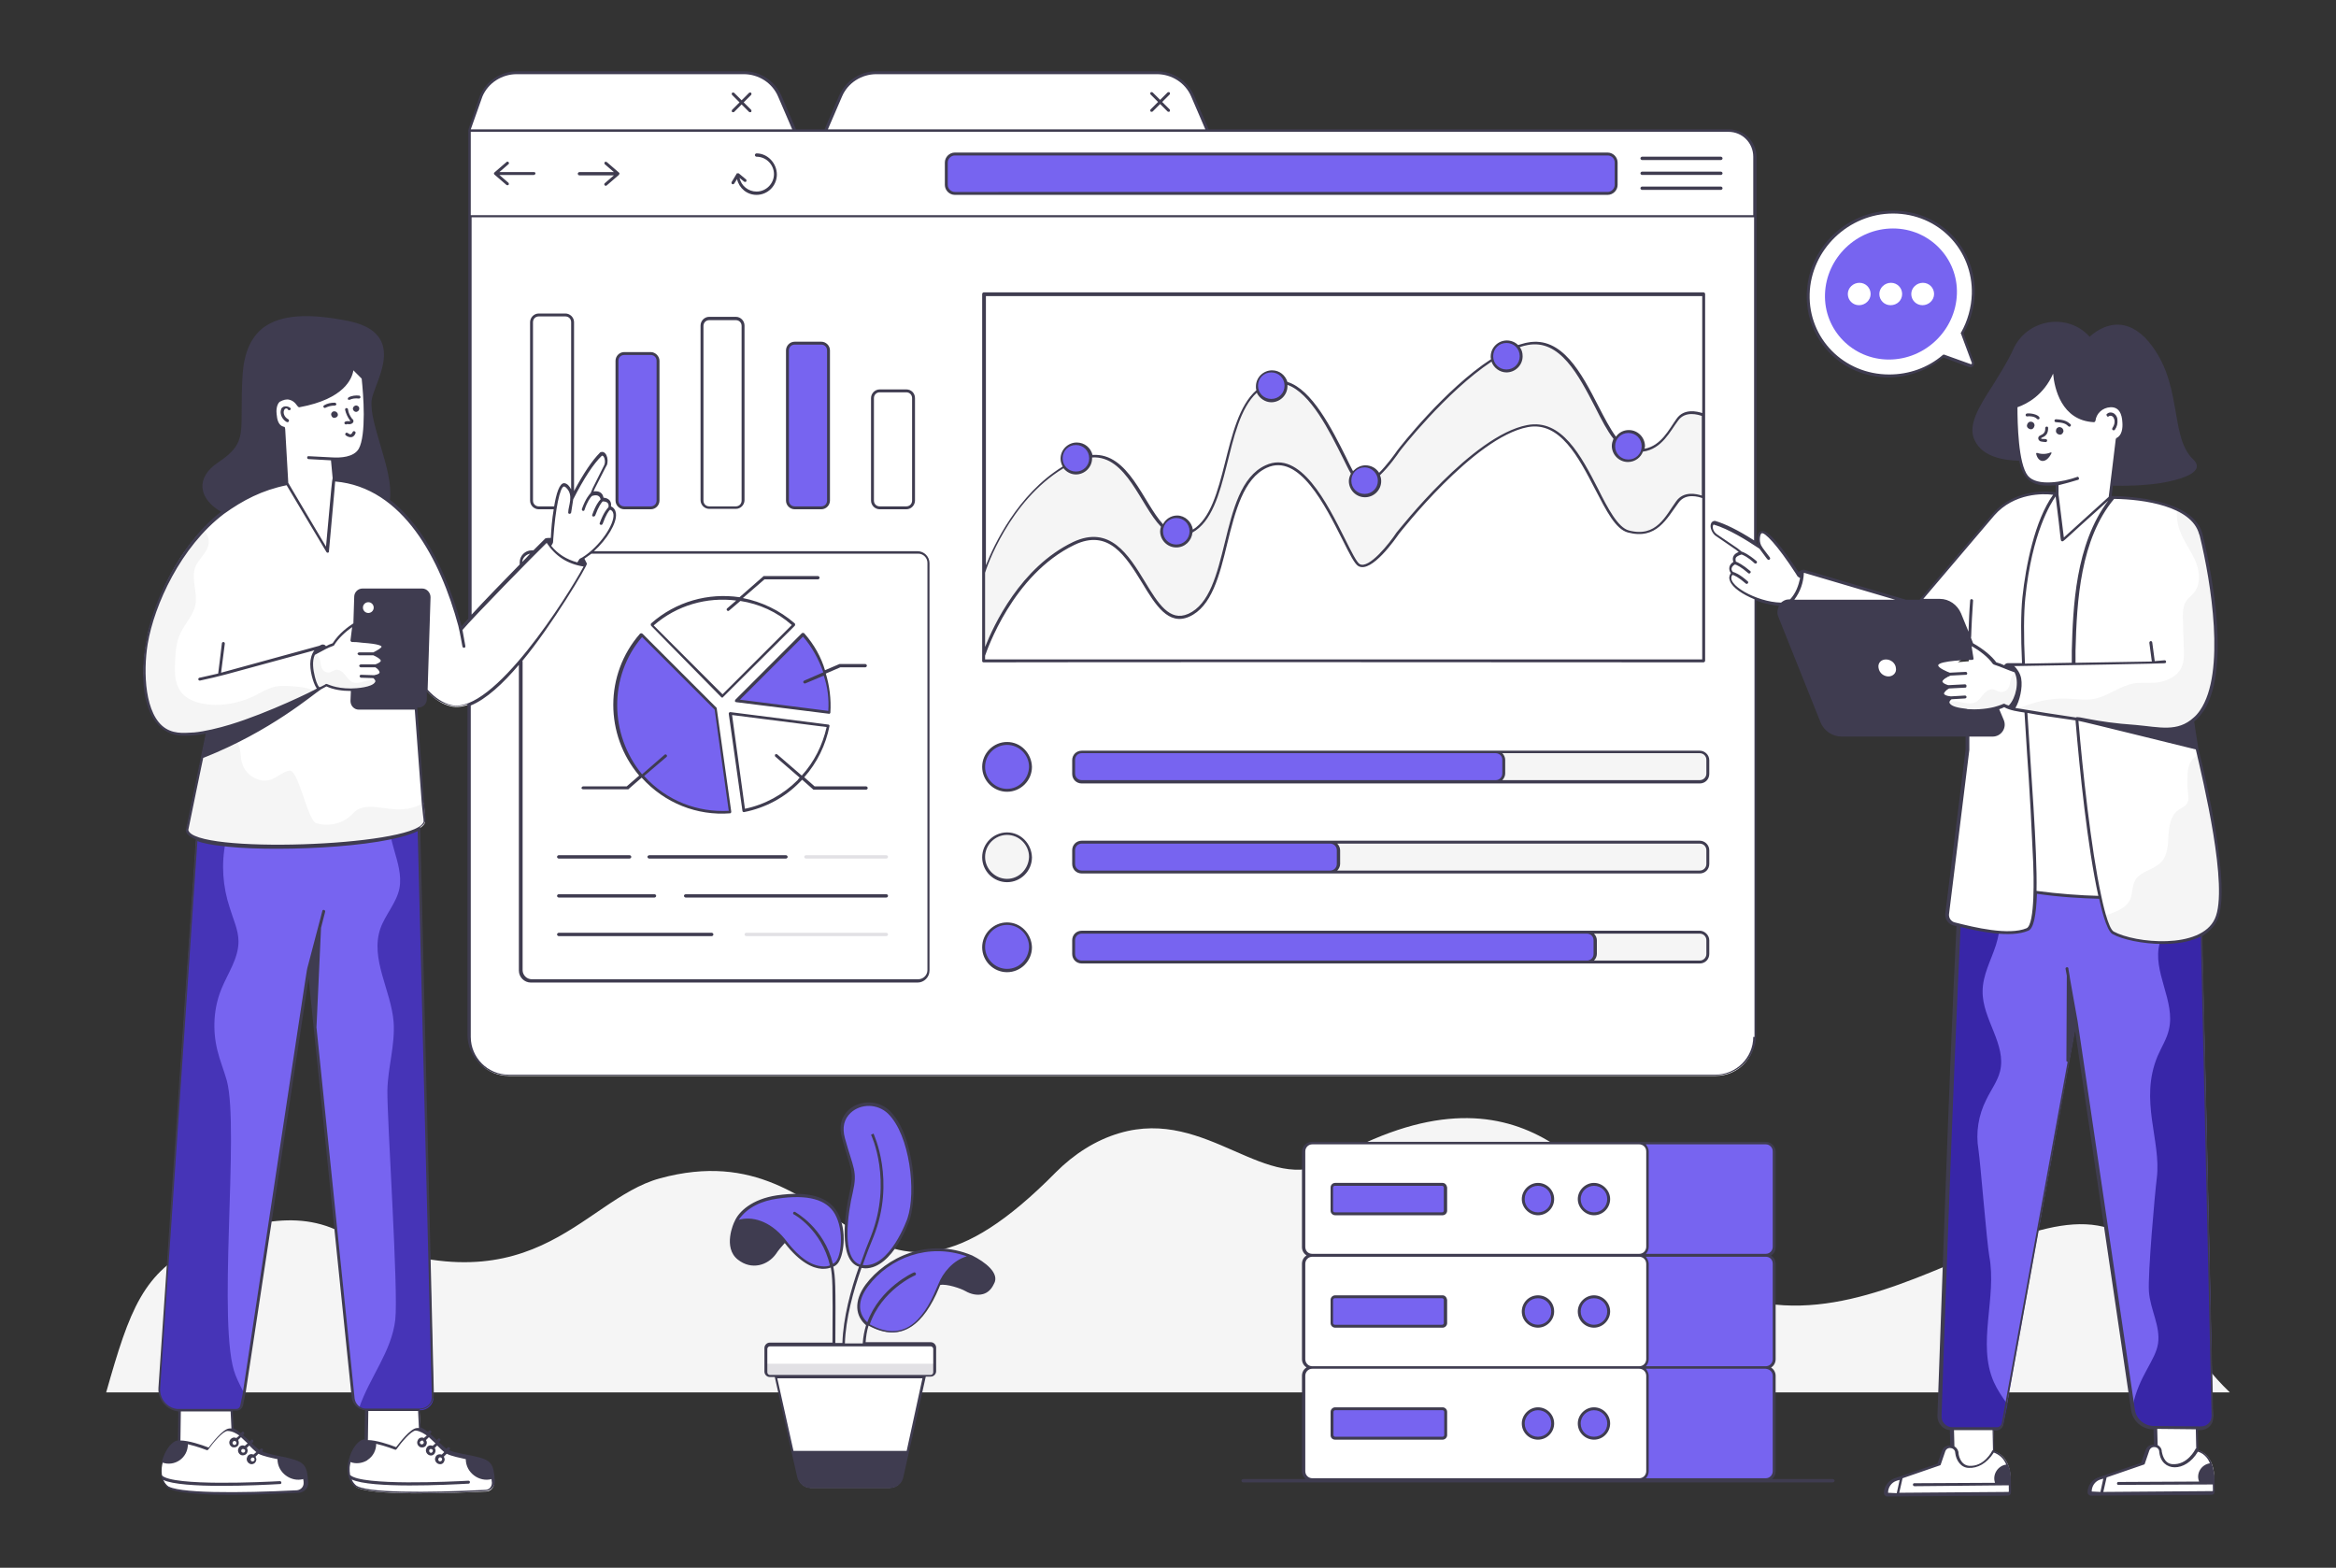 <svg xmlns="http://www.w3.org/2000/svg" enable-background="new 0 0 600 500" viewBox="18.4 61.12 563.2 377.96" id="DataAnalytics"><rect x="18.4" y="61.12" width="563.2" height="377.96" fill="#333333" stroke="none"/><path fill="#f5f5f5" d="M556 396.8H44c5.7-20.1 8.9-29 22.4-35.5 6.6-3.2 20.6-9.3 33-3.7 47.2 21.3 58.8-7.1 78.1-12.4 45.9-12.5 47.8 46.9 95.5-1.5 4.3-4.3 9.5-7.7 15.3-9.4 21.3-6.3 35.5 15.5 50.8 6.7 46.9-26.9 64.3 5.8 76.9 18.8 42.9 44.2 89.4-18.8 116.2.1 12.2 8.6 6.6 20.3 23.8 36.9z" class="colorf5f5f5 svgShape"></path><path fill="#ffffff" d="M441.5 113.3v197.8c0 5.2-4.2 9.4-9.4 9.4H141c-5.2 0-9.4-4.2-9.4-9.4V113.3h309.9zm0 0V98.9c0-3.5-2.8-6.4-6.4-6.4H131.6v20.8h309.9z" class="colorffffff svgShape"></path><path fill="#ffffff" d="m206.4 84.2 3.6 8.4h-78.5l2.9-8.4c1.5-3.4 4.9-5.7 8.6-5.7h54.7c3.8.1 7.2 2.3 8.7 5.7zm99.6 0 3.6 8.4h-92.1l3.6-8.4c1.5-3.4 4.9-5.7 8.6-5.7h67.6c3.8.1 7.2 2.3 8.7 5.7z" class="colorffffff svgShape"></path><path fill="#7764f0" d="M408 100.3v5.4c0 1.1-.9 2.1-2.1 2.1H248.6c-1.1 0-2.1-.9-2.1-2.1v-5.4c0-1.1.9-2.1 2.1-2.1H406c1.1 0 2 .9 2 2.1z" class="color67db8a svgShape"></path><path fill="#ffffff" d="m199.3 83.7-4.1 4.2m4.1 0-4.1-4.2m104.9 0-4.2 4.2m4.2 0-4.2-4.2m-95.1 14.7c2.5 0 4.5 2 4.5 4.5s-2 4.5-4.5 4.5-4.5-2-4.5-4.5m59.3 29.1h173.6v88.5H255.6z" class="colorffffff svgShape"></path><path fill="#f5f5f5" d="M429.1 161.2v59.3H255.6v-21.3s6-19.4 21.7-26.9 17.1 21.9 27.7 17.2c10.7-4.7 7.4-30.6 18.7-35.8 11.3-5.2 19.5 22.1 22.4 23.8 3 1.7 9.3-7.7 9.3-7.7s18-23.3 31.2-25.8c13.3-2.5 17.3 23.5 24.3 25.4 7 1.9 9.6-4.1 11.8-7.1 2.3-3 6.4-1.1 6.4-1.1z" class="colorf5f5f5 svgShape"></path><path fill="#ffffff" d="M429.1 181.1v39.4H255.6v-1.3s6-19.4 21.7-26.9 17.1 21.9 27.7 17.2c10.7-4.7 7.4-30.6 18.7-35.8 11.3-5.2 19.5 22.1 22.4 23.8 3 1.7 9.3-7.7 9.3-7.7s18-23.3 31.2-25.8c13.3-2.5 17.3 23.5 24.3 25.4 7 1.9 9.6-4.1 11.8-7.1 2.3-3.1 6.4-1.2 6.4-1.2z" class="colorffffff svgShape"></path><path fill="#7764f0" d="M328.4 154.1c0 2-1.6 3.5-3.5 3.5-2 0-3.5-1.6-3.5-3.5 0-2 1.6-3.5 3.5-3.5 2-.1 3.5 1.5 3.5 3.5zM351 177c0 2-1.6 3.5-3.5 3.5-2 0-3.5-1.6-3.5-3.5 0-2 1.6-3.5 3.5-3.5s3.5 1.6 3.5 3.5zm63.5-8.3c0 2-1.6 3.5-3.5 3.5-2 0-3.5-1.6-3.5-3.5 0-2 1.6-3.5 3.5-3.5 2-.1 3.5 1.5 3.5 3.5zM385.1 147c0 2-1.6 3.5-3.5 3.5-2 0-3.5-1.6-3.5-3.5 0-2 1.6-3.5 3.5-3.5 2 0 3.5 1.6 3.5 3.5zm-79.5 42.2c0 2-1.6 3.5-3.5 3.5-2 0-3.5-1.6-3.5-3.5 0-2 1.6-3.5 3.5-3.5 1.9-.1 3.5 1.5 3.5 3.5zm-24.3-17.6c0 2-1.6 3.5-3.5 3.5-2 0-3.5-1.6-3.5-3.5 0-2 1.6-3.5 3.5-3.5s3.5 1.6 3.5 3.5z" class="color67db8a svgShape"></path><path fill="#ffffff" d="M242.3 196.9v98.2c0 1.4-1.2 2.6-2.6 2.6h-93.2c-1.4 0-2.6-1.2-2.6-2.6v-98.2c0-1.4 1.2-2.6 2.6-2.6h93.2c1.4 0 2.6 1.2 2.6 2.6z" class="colorffffff svgShape"></path><path fill="#7764f0" d="M266.8 246c0 3.1-2.5 5.6-5.6 5.6-3.1 0-5.6-2.5-5.6-5.6 0-3.1 2.5-5.6 5.6-5.6 3.1 0 5.6 2.5 5.6 5.6z" class="color67db8a svgShape"></path><path fill="#f5f5f5" d="M266.8 267.7c0 3.1-2.5 5.6-5.6 5.6-3.1 0-5.6-2.5-5.6-5.6 0-3.1 2.5-5.6 5.6-5.6 3.1 0 5.6 2.5 5.6 5.6z" class="colorf5f5f5 svgShape"></path><path fill="#7764f0" d="M266.8 289.5c0 3.1-2.5 5.6-5.6 5.6-3.1 0-5.6-2.5-5.6-5.6 0-3.1 2.5-5.6 5.6-5.6 3.1 0 5.6 2.5 5.6 5.6z" class="color67db8a svgShape"></path><path fill="#f5f5f5" d="M430.1 244.4v3.3c0 1.1-.9 2-2 2h-149c-1.1 0-2-.9-2-2v-3.3c0-1.1.9-2 2-2h149c1.2 0 2 .9 2 2z" class="colorf5f5f5 svgShape"></path><path fill="#7764f0" d="M380.9 244.4v3.3c0 1.1-.9 2-2 2h-99.8c-1.1 0-2-.9-2-2v-3.3c0-1.1.9-2 2-2h99.8c1.1 0 2 .9 2 2z" class="color67db8a svgShape"></path><path fill="#f5f5f5" d="M430.1 266.1v3.3c0 1.1-.9 2-2 2h-149c-1.1 0-2-.9-2-2v-3.3c0-1.1.9-2 2-2h149c1.2 0 2 .9 2 2z" class="colorf5f5f5 svgShape"></path><path fill="#7764f0" d="M341.1 266.1v3.3c0 1.1-.9 2-2 2h-59.9c-1.1 0-2-.9-2-2v-3.3c0-1.1.9-2 2-2h59.9c1.1 0 2 .9 2 2z" class="color67db8a svgShape"></path><path fill="#f5f5f5" d="M430.1 287.9v3.3c0 1.1-.9 2-2 2h-149c-1.1 0-2-.9-2-2v-3.3c0-1.1.9-2 2-2h149c1.2 0 2 .9 2 2z" class="colorf5f5f5 svgShape"></path><path fill="#7764f0" d="M403 287.9v3.3c0 1.1-.9 2-2 2H279.2c-1.1 0-2-.9-2-2v-3.3c0-1.1.9-2 2-2H401c1.1 0 2 .9 2 2z" class="color67db8a svgShape"></path><path fill="#ffffff" d="M156.5 138.8v43c0 1-.8 1.8-1.8 1.8h-6.4c-1 0-1.8-.8-1.8-1.8v-43c0-1 .8-1.8 1.8-1.8h6.4c1 0 1.8.8 1.8 1.8z" class="colorffffff svgShape"></path><path fill="#7764f0" d="M177 148.1v33.7c0 1-.8 1.8-1.8 1.8h-6.4c-1 0-1.8-.8-1.8-1.8v-33.7c0-1 .8-1.8 1.8-1.8h6.4c1 0 1.8.8 1.8 1.8z" class="color67db8a svgShape"></path><path fill="#ffffff" d="M197.6 139.7v42.1c0 1-.8 1.8-1.8 1.8h-6.4c-1 0-1.8-.8-1.8-1.8v-42.1c0-1 .8-1.8 1.8-1.8h6.4c1 0 1.8.8 1.8 1.8z" class="colorffffff svgShape"></path><path fill="#7764f0" d="M218.1 145.6v36.2c0 1-.8 1.8-1.8 1.8h-6.4c-1 0-1.8-.8-1.8-1.8v-36.2c0-1 .8-1.8 1.8-1.8h6.4c1 0 1.8.8 1.8 1.8z" class="color67db8a svgShape"></path><path fill="#ffffff" d="M238.7 157.1v24.7c0 1-.8 1.8-1.8 1.8h-6.4c-1 0-1.8-.8-1.8-1.8v-24.7c0-1 .8-1.8 1.8-1.8h6.4c1 0 1.8.8 1.8 1.8z" class="colorffffff svgShape"></path><path fill="#e2e1e5" d="M232.1 268.1h-19.4c-.2 0-.4-.2-.4-.4s.2-.4.4-.4h19.4c.2 0 .4.2.4.4s-.2.4-.4.4zm0 18.7h-33.8c-.2 0-.4-.2-.4-.4s.2-.4.4-.4h33.8c.2 0 .4.2.4.4s-.2.4-.4.4z" class="colore1e5e2 svgShape"></path><path fill="#ffffff" d="m194.5 233.1 23.6 3c-.9 4.9-3.3 9.6-7.1 13.4-3.8 3.8-8.4 6.1-13.3 7.1l-3.2-23.5z" class="colorffffff svgShape"></path><path fill="#7764f0" d="m196 230.1 16-16c4.7 5.3 6.9 12.2 6.4 18.8l-22.4-2.8z" class="color67db8a svgShape"></path><path fill="#ffffff" d="m192.6 229-17.1-17.1c9.7-8.7 24.5-8.7 34.3-.1L192.6 229z" class="colorffffff svgShape"></path><path fill="#7764f0" d="m191 232 3.5 24.9c-7.2.5-14.6-2-20.1-7.5-9.7-9.7-10.1-25.1-1.2-35.3L191 232z" class="color67db8a svgShape"></path><path fill="#ffffff" d="m106.8 397.6-.1 16.1 13.5-.8-.9-15.6z" class="colorffffff svgShape"></path><path fill="#ffffff" d="M135.6 420.7c-6.7.3-28.9 1.3-31.6-1.3-1.6-1.5-1.7-3.9-1.1-6 .6-2.2 1.9-4.1 3.1-4.6 1.9-.8 8 1.6 8.1 1.6 0 0 3.2-4.6 4.9-4.7 2.3-.1 5.5 4.5 7.5 5.6 2.3 1.2 8.3 1.4 10 3.2.8.8 1 2.9 1 4.1.1 1.1-.8 2.1-1.9 2.1zm-13.3-13.9-1.7 1.5" class="colorffffff svgShape"></path><path fill="#ffffff" d="M120.9 409.3c-.2.4-.7.6-1.1.4-.4-.2-.6-.7-.4-1.1.2-.4.7-.6 1.1-.4.4.2.5.7.4 1.1zm3.6-.6-1.7 1.6m.2.9c-.2.4-.7.6-1.1.4-.4-.2-.6-.7-.4-1.1.2-.4.7-.6 1.1-.4.4.2.6.7.4 1.1zm3.7-.4-1.6 1.5m.2 1c-.2.4-.7.6-1.1.4-.4-.2-.6-.7-.4-1.1.2-.4.7-.6 1.1-.4.4.2.6.7.4 1.1zM74.1 398l.8 14.9-13.4.8.1-15.7z" class="colorffffff svgShape"></path><path fill="#ffffff" d="M90.4 420.7c-6.7.3-28.9 1.3-31.6-1.3-1.6-1.5-1.7-3.9-1.1-6 .6-2.2 1.9-4.1 3.1-4.6 1.9-.8 8 1.6 8.1 1.6 0 0 3.2-4.6 4.9-4.7 2.3-.1 5.5 4.5 7.5 5.6 2.3 1.2 8.3 1.4 10 3.2.8.8 1 2.9 1 4.1.1 1.1-.8 2.1-1.9 2.1zm-13.3-13.9-1.7 1.5" class="colorffffff svgShape"></path><path fill="#ffffff" d="M75.6 409.3c-.2.4-.7.6-1.1.4-.4-.2-.6-.7-.4-1.1.5-1 2-.3 1.5.7zm3.6-.6-1.6 1.6m.2.9c-.2.4-.7.6-1.1.4-.4-.2-.6-.7-.4-1.1.2-.4.7-.6 1.1-.4.4.2.6.7.4 1.1zm3.7-.4-1.7 1.5m.3 1c-.2.4-.7.6-1.1.4-.4-.2-.6-.7-.4-1.1.2-.4.7-.6 1.1-.4.4.2.5.7.4 1.1z" class="colorffffff svgShape"></path><path fill="#7764f0" d="M61.8 401h13.7c.6 0 1.1-.4 1.2-1l.6-2.9L93 294.5l10.6 103.8c.2 1.5 1.5 2.7 3.1 2.7h13c1.8 0 3.2-1.5 3.1-3.2 0-.1-3.8-154.2-3.8-154.3-3.3.1 15.2-.3-52 1L56.8 395.7c-.2 2.9 2.1 5.3 5 5.3z" class="color67db8a svgShape"></path><path fill="#4634b7" d="M61.8 401h13.7c.6 0 1.1-.4 1.2-1l.6-2.9c-.7-1.4-1.5-2.9-2.1-4.4-4.6-11.3 1-59.2-2.1-71-.7-2.5-1.7-4.9-2.3-7.4-1.2-4.9-.9-10.2 1-14.8 1.5-3.7 4.1-7.3 4.1-11.4 0-2.8-1.3-5.4-2.1-8.1-1.7-5.1-2.1-10.6-1-15.9.5-2.5 1.2-4.9 1.3-7.4.1-3.5-1.4-8.9-4.1-12.5l-2.9.1-10.3 151.4c-.2 2.9 2.1 5.3 5 5.3zm43.2-.5c2.1 1 8.9.7 14.8.6 1.8 0 3.2-1.5 3.1-3.2l-3.6-146.3c-2.7.4-5.3 2.2-6.4 4.8-2.4 6 3 12.6 1.8 18.9-.7 3.5-3.4 6.3-4.6 9.7-2.5 7.3 2.6 14.9 3.2 22.5.4 5.5-1.4 11-1.5 16.5-.1 6.9 2.7 48.4 1.9 55.3-.9 7.7-6.1 13.7-8.7 21.2z" class="color34b75c svgShape"></path><path fill="#7764f0" d="m93 294.5 3.6-13.7" class="color67db8a svgShape"></path><path fill="#ffffff" d="m153.5 204.1-5.1-8.1s2.6-3.2 3-4.2c.1-2.1 1-13.8 3-13.8.6 0 1.8 1.4 1.9 2.9v.4c2.2-4.3 4.7-8.5 7.1-10.7 1-.5 1.6 1.3 1.1 2.7-.1.1-3 5.9-2.8 5.6l-.5 1.3s2.4-1 2.6 1.3c0 0 2.3-.2 1.8 2 3.7 1-1.6 9.6-7 12.5l-5.1 8.1m2.8-22.8-.5 3.2" class="colorffffff svgShape"></path><path fill="#ffffff" d="M165.5 183.4s-1 .7-2.1 3.7m.3-5.7s-1 .7-2.1 3.7m-.5-5.1s-1 .7-2.1 3.7m.5 13.5s-20.4 37.1-32.4 34.2c-3.9-.9-6.9-4.5-9-8.3l2.3 31.7.4 4.1c.7 6.6-56.8 8.9-57.4 2.3l5.1-24.8 3-19.3-17.5-3c10-37.6 37.9-37 37.9-37 28.7-5.1 36.9 34.6 37.4 35.6 3.9-4.5 20.7-21.5 20.7-21.5 2.1 3.4 5.3 5.4 9.5 6z" class="colorffffff svgShape"></path><path fill="#ffffff" d="M105.1 169.4c-1.1 1.8-3.8 2.4-6.7 2.3l.4 4.8-1.5 17.5-9.7-16.4-.8-13.3c-1.3-.3-1.9-1.7-2-3.3-.2-1.9.4-3.8 2.2-4 0-3.3.2-5.7.2-5.7s10.9-10.9 18.6-.6c-.1 0 1.7 14.6-.7 18.7z" class="colorffffff svgShape"></path><path fill="#f5f5f5" d="M120.9 259c.7 6.6-56.8 8.9-57.4 2.3l5.1-24.8c2.7-.7 6.7 1.6 7.6 5.1.3 1.2.2 2.5.6 3.6.8 2.8 4.1 4.8 6.8 3.9 1.6-.5 2.8-1.8 4.5-2.2 2.3-.5 4.4 12.1 6.6 12.7 2.8.8 5.9.2 8.1-1.7.5-.5 1-1 1.5-1.4 1.8-1.2 4.2-.9 6.4-.6 5.4.8 7.3.1 9.9-1.2l.3 4.3z" class="colorf5f5f5 svgShape"></path><path fill="#ffffff" d="M54.2 213.7c-1.7 6.6-2.6 23.6 7.4 24.3 11.8.8 34-11.1 34-11.1l.5-10-24.9 6.8 1-7.5" class="colorffffff svgShape"></path><path fill="#ffffff" d="M108.4 218.7s4.2 1.5.6 2.9c0 0 3.2 2-.4 2.6.5.4.7.7.7 1.1 0 2-7.7 3-12.1 1-.1 0-1.8.9-1.7.9-1-.5-2.7-5.9-1.3-8.5 2.6-1.2 3.2-1.6 4.6-2.1 1.3-2.1 3.3-3.8 5.1-4.8l-.4 3.9c1.2-.1 2.3.1 3.9.3 7 .4 1 2.7 1 2.7z" class="colorffffff svgShape"></path><path fill="#f5f5f5" d="M109.2 225.3c0 2-7.7 3-12.1 1-.1 0-1.8.9-1.7.9-1-.5-2.7-5.9-1.3-8.5.1 0 .2-.1.3-.1 1.6 1.2 1.1 2.7 1.7 3.8.4.7 1.2 1 1.9.8.5-.2.9-.5 1.4-.6.8-.1 1.5.4 2.1 1.1.5.6 1 1.4 1.7 1.8 1.4.7 3-.3 4.5-.4.5-.3 1.1-.1 1.5.2z" class="colorf5f5f5 svgShape"></path><path fill="#ffffff" d="m71.2 223.7-4.7 1" class="colorffffff svgShape"></path><path fill="#f5f5f5" d="M94.2 227.7c-8.1 4.1-23.6 11-32.6 10.4-9-.6-9.7-15.3-7.5-23.9 0-.1.1-.3.1-.4 3.2-11.6 8-19.6 13.2-25 1 1 1.6 2.2 1.2 3.9-.5 1.9-2.4 3.3-3.1 5.1-1.1 2.9.6 6.1 0 9.2-.6 2.8-2.9 4.8-3.9 7.5-.8 1.9-.9 4.4-1 6.3-.1 2.3-.1 4.8 1.2 6.8 1.5 2.3 4.5 3.2 7.3 3.4 3.1.3 7-.4 10.4-2 1.8-.9 3.5-2 5.5-2.4 1.4-.2 2.8-.1 4.2 0 1.6.1 3.4.3 5 1.1z" class="colorf5f5f5 svgShape"></path><path fill="#7764f0" d="M551.9 402.5c0 1.6-1.2 2.8-2.8 2.8l-11.4-.1c-2.5 0-4.6-1.8-4.9-4.3l-.2-.9-13.6-92.7-16.7 92.3-1 4.7c-.1.7-.8 1.2-1.5 1.2H489c-1.7 0-3-1.4-3-3.1 0 0 4.3-127.8 5.7-134v-.1c33.7 1.1-20.4-.7 57.5 1.8.1 32-.1-4 2.7 132.4z" class="color67db8a svgShape"></path><path fill="#3826a8" d="m502.4 399.7-1 4.7c-.1.7-.8 1.2-1.5 1.2h-10.8c-1.7 0-3-1.4-3-3.1 0 0 4.3-127.8 5.7-134 8.2 2.7 10.5 12 7.8 20.5-1.2 3.7-3.2 7.2-3.2 11.1-.1 6.7 5.8 12.8 4.2 19.3-.6 2.4-2.2 4.5-3.3 6.8-1.9 3.7-2.6 8-1.9 12.1.5 3.5 2 22.2 2.6 25.6 1.9 10.1-3 21.1 1.1 30.4.8 1.8 2 3.6 3.3 5.4zm49.5 2.8c0 1.6-1.2 2.8-2.8 2.8l-11.4-.1c-2.5 0-4.6-1.8-4.9-4.3l-.2-.9c1.5-7.2 5.5-10.9 6.1-15 .6-4.2-1.9-8.2-2.2-12.5-.3-4.1 1.4-23.4 1.9-27.4 1.1-9-4.3-18.7.2-29.4.9-2.1 2.2-4.1 2.7-6.3 1.7-6.9-4.1-14.1-2.2-20.9 1.4-4.8 5.9-7.7 8.7-11.6.5-.7.9-1.4 1.4-2v11l2.7 116.6z" class="color26a851 svgShape"></path><path fill="#543bf2" d="M548.9 189.8s13.1 49.5-9.9 47.1c-23-2.4-33-6.7-33-6.7l2.3-9.3h29.1l-3.1-24.7 14.6-6.4" class="colorf28a3b svgShape"></path><path fill="#543bf2" d="m514 180.1 13.7.9 3.7 81.6-35.1-2.2 5.3-67.2 12.4-13.1" class="colorf28a3b svgShape"></path><path fill="#543bf2" d="M514 180.1s-5.8 6.6-7.7 25c-1.9 18.4 3.1 74.2-2.7 75.1s-14.5-2.2-14.5-2.2l3.7-36.2s-.3-41.6 3.1-51.2c4.6-13 18.1-10.5 18.1-10.5z" class="colorf28a3b svgShape"></path><path fill="#ffffff" d="m514 180.1 13.7.8 9 94.3c-.3 4.7-41.3 1.2-41-3.6l5.5-76.7 12.8-14.8" class="colorffffff svgShape"></path><path fill="#ffffff" d="M552.7 282.7c-3.7 8.1-20.3 5.8-24.9 3.2-4.3-2.4-8.3-46.5-8.8-51.6-8.9-1.4-13-2.5-13-2.5.1-1 .2-3.3.2-3.2l.5-7 11.5-.3v-3.4c.3-10.8.8-26.5 9.5-37 .1 0 19-.2 21.3 9 .7 2.6 9 35.9-1.9 44.8l-.1.1c0 4.1.9 4.7 3.8 18.7 2.2 11 4.1 24.3 1.9 29.2z" class="colorffffff svgShape"></path><path fill="#ffffff" d="M507.2 285.2c-4.7 2-14-.4-17.6-1.3-1.1-.3-1.8-1.3-1.7-2.4l4.9-39.6s-.1-11.1.3-23.2c-3.6 3-7.4 5.6-10.5 6.1-9.1 1.3-34.9-16.3-34.9-16.3l5.4-9.6 26.3 7.8c.7.2 1.4 0 1.8-.6l17.7-20.9c5.8-6.7 15-5 15-5s-5.8 6.6-7.7 25c-1.8 18.3 6.4 77.8 1 80z" class="colorffffff svgShape"></path><path fill="#ffffff" d="M528.7 166.9 527 181l-11.4 10.3-1.3-11.1v-2.5c-3.1.4-5.9 0-7.2-1.7-3.4-4.3-2.5-21.6-2.5-21.6 7.3-13.2 23-2.4 23-2.4s.3 3.2.5 7.1c1.6.4 2.2 2 2.3 3.9 0 1.7-.4 3.3-1.7 3.9z" class="colorffffff svgShape"></path><path fill="#ffffff" d="M511.8 164.2c0 .4 0 .8-.2 1.2-.5.9-1.4.7-1.4 1.3 0 .2.1.4.3.5.4.2.8 0 1.2.1m16.2-2.8c.4-.6.7-1.4.6-2.1 0-.3-.2-.8-.6-1.1-.4-.3-.9-.4-1.3 0m11.6 243.9.2 10.4 9.9-1.1-.1-9.2z" class="colorffffff svgShape"></path><path fill="#ffffff" d="M539.3 411.2c0-1.8-2.5-2.2-3.1-.5l-1.1 3.2-10.4 3.5c-1.4.5-2.3 1.8-2.3 3.3 0 .2.2.4.4.4l29-.2c.2 0 .4-.2.4-.4v-3.9s-.1-5-4.2-5.9c0 0-2 4.2-5.9 3.8-2.5-.3-2.8-3.3-2.8-3.3zm-50.2-5.6.2 10.3 9.9-1-.2-9.3z" class="colorffffff svgShape"></path><path fill="#ffffff" d="M490.2 411.5c0-1.8-2.5-2.2-3.1-.5l-1.1 3.2-10.4 3.5c-1.4.5-2.3 1.8-2.3 3.3 0 .2.2.4.4.4l29-.2c.2 0 .4-.2.4-.4v-3.9s-.1-5-4.2-5.9c0 0-2 4.2-5.9 3.8-2.5-.2-2.8-3.3-2.8-3.3zm59.6-180c-2.1 3.7-5.5 6-10.8 5.4-23-2.4-35.9-5-35.9-5l-.6-10.5 35-.6-.6-4.8m.5 4.9 2.8-.2m-87.4-20.4c-.4 2.7-1.7 5.1-3.9 7l-1-.6c-7.2-.4-14.5-5-12-7.4-1.4-1.6.6-2.5.6-2.5-.9-2.1 1.6-2.4 1.6-2.4l-1.1-.9-5-3.4v-.1c-1.1-.9-1.4-2.8-.3-2.8 3.1.8 7.3 3.3 11.2 5.9-.1-.1-.2-.3-.2-.3-.7-1.3-.3-3.1.2-3.4 1.7-.9 8.1 8.8 9.2 10.5.2.1.4.3.7.4zm-9.9-7.2 2 2.6" class="colorffffff svgShape"></path><path fill="#ffffff" d="M436 199.3s1.2.2 3.5 2.2m-3-4.8s1.2.2 3.5 2.2m-1.9-4.6s1.2.2 3.5 2.2m34.2 25.7c.2 1.3-.8 2.4-2.1 2.4s-2.6-1.1-2.8-2.4c-.2-1.3.7-2.4 2.1-2.4 1.4-.1 2.6 1 2.8 2.4zm12.9 1.7s-4.6 1.8-.5 3c0 0-3.4 2.2.6 2.6-.5.4-.7.8-.7 1.1.1 2 8.7 2.8 13.6.5.1 0 2.1.9 2 .8 1.1-.5 2.8-6.1 1.1-8.8-2.9-1.1-3.7-1.6-5.2-2-1.6-2.1-3.7-3.8-5.7-4.8l.9 4.2c-1.3 0-2.9.1-4.8.3-8 1-1.3 3.1-1.3 3.1z" class="colorffffff svgShape"></path><path fill="#f5f5f5" d="M488 230.7c.1 2 8.7 2.8 13.6.5.1 0 2.1.9 2 .8 1.1-.5 2.8-6.1 1.1-8.8-.1 0-.2-.1-.3-.1-1.7 1.3-1.1 2.8-1.8 3.9-.4.7-1.3 1.1-2.1.9-.6-.1-1-.5-1.6-.6-.9-.1-1.7.5-2.3 1.2-.6.7-1.1 1.5-1.9 1.9-.8.4-1.7.3-2.5.2-.8-.1-1.7-.4-2.5-.4-.6 0-1.2.1-1.7.5zm64.7 52c-3.7 8.1-20.3 5.8-24.9 3.2-.6-.4-1.3-1.8-2-4 1.9-.7 5.1-1.5 6.2-4 .6-1.4.4-3.2 1.2-4.6 1.3-2.2 4.4-2.4 6.2-4.3 1.6-1.6 1.7-4.1 1.8-6.4.4-7.3 3.6-5.9 4.6-8 .6-1.1-.2-2.3 0-6.1 0-2.4.5-4.4 2.7-5.4 1.8 8 7.4 32.5 4.2 39.6zm-2.9-51.2c-.9 1.6-1.6 2.4-2.7 3.3l-.1.1c-2 1.6-4.6 2.4-8 2-18.5-1.9-30.5-4-34.5-4.7.2-.1.5-.2 1.6-.7 9.1-3.5 12.9-1.1 17.2-1.9 3.3-.6 6.1-3.1 9.5-3.7 1.7-.3 3.3-.1 5-.2 2-.1 4-.8 5.4-2.1 1.8-1.7 1.8-3.8 1.7-6.3-.1-2.2-.1-4.4-.2-6.7-.2-4.8 1.2-4.9 2.5-6.4 1.9-2.1 1.6-5.5.4-8.1-1.8-3.9-4.9-7-4.3-12.3 2.7 1.3 5 3.2 5.7 6 .6 2.5 7.4 29.8.8 41.7z" class="colorf5f5f5 svgShape"></path><path fill="#ffffff" d="M454.4 132c-.3 10.9 8.3 19.8 19.3 19.8 5 0 9.6-1.8 13.2-4.8l6.4 2.3c.5.2 1-.3.8-.8l-2.6-7c1.6-2.8 2.6-6.1 2.7-9.5.3-10.9-8.3-19.8-19.3-19.8s-20.2 8.9-20.5 19.8z" class="colorffffff svgShape"></path><path fill="#7764f0" d="M458.4 132c-.3 8.7 6.7 15.8 15.4 15.8 8.8 0 16.1-7.1 16.4-15.8.3-8.7-6.7-15.8-15.4-15.8-8.8 0-16.1 7.1-16.4 15.8z" class="color67db8a svgShape"></path><path fill="#ffffff" d="M469.4 132c0-1.5-1.2-2.7-2.7-2.7s-2.8 1.2-2.8 2.7c0 1.5 1.2 2.7 2.7 2.7 1.5 0 2.8-1.2 2.8-2.7zm7.6 0c0-1.5-1.2-2.7-2.7-2.7s-2.8 1.2-2.8 2.7c0 1.5 1.2 2.7 2.7 2.7 1.6 0 2.8-1.2 2.8-2.7zm7.7 0c0-1.5-1.2-2.7-2.7-2.7s-2.8 1.2-2.8 2.7c0 1.5 1.2 2.7 2.7 2.7 1.5 0 2.8-1.2 2.8-2.7z" class="colorffffff svgShape"></path><path fill="#7764f0" d="M446.2 392.8v23c0 1.1-.9 2-2 2h-52.9c-1.1 0-2-.9-2-2v-23c0-1.1.9-2 2-2h52.9c1.1 0 2 .9 2 2z" class="color67db8a svgShape"></path><path fill="#ffffff" d="M415.6 392.8v23c0 1.1-.9 2-2 2h-78.8c-1.1 0-2-.9-2-2v-23c0-1.1.9-2 2-2h78.8c1.1 0 2 .9 2 2z" class="colorffffff svgShape"></path><circle cx="402.7" cy="404.3" r="3.6" fill="#7764f0" class="color67db8a svgShape"></circle><circle cx="389.2" cy="404.3" r="3.6" fill="#7764f0" class="color67db8a svgShape"></circle><path fill="#7764f0" d="M366.9 401.5v5.6c0 .4-.3.7-.7.7h-25.9c-.4 0-.7-.3-.7-.7v-5.6c0-.4.3-.7.7-.7h25.9c.4 0 .7.3.7.7zm79.3-35.7v23c0 1.1-.9 2-2 2h-52.9c-1.1 0-2-.9-2-2v-23c0-1.1.9-2 2-2h52.9c1.1 0 2 .9 2 2z" class="color67db8a svgShape"></path><path fill="#ffffff" d="M415.6 365.8v23c0 1.1-.9 2-2 2h-78.8c-1.1 0-2-.9-2-2v-23c0-1.1.9-2 2-2h78.8c1.1 0 2 .9 2 2z" class="colorffffff svgShape"></path><circle cx="402.7" cy="377.3" r="3.6" fill="#7764f0" class="color67db8a svgShape"></circle><circle cx="389.2" cy="377.3" r="3.6" fill="#7764f0" class="color67db8a svgShape"></circle><path fill="#7764f0" d="M366.9 374.5v5.6c0 .4-.3.7-.7.7h-25.9c-.4 0-.7-.3-.7-.7v-5.6c0-.4.3-.7.7-.7h25.9c.4-.1.7.3.7.7zm79.3-35.8v23c0 1.1-.9 2-2 2h-52.9c-1.1 0-2-.9-2-2v-23c0-1.1.9-2 2-2h52.9c1.1 0 2 .9 2 2z" class="color67db8a svgShape"></path><path fill="#ffffff" d="M415.6 338.7v23c0 1.1-.9 2-2 2h-78.8c-1.1 0-2-.9-2-2v-23c0-1.1.9-2 2-2h78.8c1.1 0 2 .9 2 2z" class="colorffffff svgShape"></path><circle cx="402.7" cy="350.2" r="3.6" fill="#7764f0" class="color67db8a svgShape"></circle><circle cx="389.2" cy="350.2" r="3.6" fill="#7764f0" class="color67db8a svgShape"></circle><path fill="#7764f0" d="M366.9 347.4v5.6c0 .4-.3.7-.7.7h-25.9c-.4 0-.7-.3-.7-.7v-5.6c0-.4.3-.7.7-.7h25.9c.4 0 .7.3.7.7zm-114.2 16.7s-5.1.1-8.3 7.7c-3.2 7.7-8.1 13.6-16.6 8.8 0 0-5.2-3.4-.5-9.7 4.4-5.7 14.3-11.5 25.4-6.8zm-19.9-34.8c-2.6-2.5-6.8-2.7-9.5-.2-1.4 1.3-2.4 3.3-1.5 6.5 2 7.4 3 7.9 1.9 13-1.2 5.1-2.9 16.7 2.2 17.9 7.2 1.6 11.7-11.5 11.7-11.5s2.4-7.4-.6-17.9c-1.2-3.9-2.7-6.3-4.2-7.8z" class="color67db8a svgShape"></path><path fill="#7764f0" d="M195.8 355.9s6-3.1 12 4.8 10.7 6.5 12.2 5.1c1.5-1.4 2.4-7.8 0-12.1s-8.2-4.8-14.3-3.9c-6.1.9-9.1 4-9.9 6.1z" class="color67db8a svgShape"></path><path fill="#ffffff" d="m205.2 392 5.7 25.4c.3 1.4 1.6 2.4 3 2.4h19c1.4 0 2.7-1 3-2.4l5.7-25.4h-36.4z" class="colorffffff svgShape"></path><path fill="#ffffff" d="M243.8 386.3v5.7c0 .5-.4 1-1 1H204c-.5 0-1-.4-1-1v-5.7c0-.5.4-1 1-1h38.8c.6.1 1 .5 1 1z" class="colorffffff svgShape"></path><path fill="#e2e1e5" d="M203 389.9v2.1c0 .5.4 1 1 1h38.8c.5 0 1-.4 1-1v-2.1H203z" class="colore1e5e2 svgShape"></path><path fill="#3f3c50" d="M248.6 97.9c-1.3 0-2.4 1.1-2.4 2.4v5.4c0 1.3 1.1 2.4 2.4 2.4H406c1.3 0 2.4-1.1 2.4-2.4v-5.4c0-1.3-1.1-2.4-2.4-2.4H248.6zm159.1 2.4v5.4c0 .9-.8 1.7-1.7 1.7H248.6c-.9 0-1.7-.8-1.7-1.7v-5.4c0-.9.8-1.7 1.7-1.7H406c.9 0 1.7.7 1.7 1.7zm6.6-.6h19c.2 0 .4-.2.4-.4s-.2-.4-.4-.4h-19c-.2 0-.4.2-.4.4s.2.4.4.4zm0 3.6h19c.2 0 .4-.2.4-.4s-.2-.4-.4-.4h-19c-.2 0-.4.2-.4.4s.2.4.4.4zm0 3.6h19c.2 0 .4-.2.4-.4s-.2-.4-.4-.4h-19c-.2 0-.4.2-.4.4s.2.4.4.4zm-267.2-4.3h-8.3l2.2-1.9c.1-.1.2-.3 0-.5-.1-.1-.3-.2-.5 0l-2.9 2.5c-.2.2-.1.4 0 .5l2.9 2.5c.1.1.4.1.5 0 .1-.1.1-.4 0-.5l-2.2-1.9h8.3c.2 0 .4-.2.4-.4s-.2-.3-.4-.3zm20.5.1-2.9-2.5c-.1-.1-.4-.1-.5 0-.1.1-.1.4 0 .5l2.2 1.9h-8.3c-.2 0-.4.2-.4.4s.2.4.4.4h8.3l-2.2 1.9c-.1.1-.2.3 0 .5.1.1.3.2.5 0l2.9-2.5c.2-.3.2-.5 0-.6zm27.3-14.6c.1.1.4.1.5 0l1.8-1.8 1.8 1.8c.1.1.4.1.5 0 .1-.1.1-.4 0-.5l-1.8-1.8 1.8-1.8c.1-.1.1-.4 0-.5s-.4-.1-.5 0l-1.8 1.8-1.8-1.8c-.1-.1-.4-.1-.5 0s-.1.4 0 .5l1.8 1.8-1.8 1.8c-.1.2-.1.4 0 .5zm105.5-4.7c-.1-.1-.4-.1-.5 0l-1.8 1.8-1.8-1.8c-.1-.1-.4-.1-.5 0s-.1.4 0 .5l1.8 1.8-1.8 1.8c-.1.1-.1.4 0 .5.1.1.4.1.5 0l1.8-1.8 1.8 1.8c.1.1.4.1.5 0 .1-.1.1-.4 0-.5l-1.8-1.8 1.8-1.8c.1-.1.1-.3 0-.5zm-99.6 14.7c-.2 0-.4.2-.4.4s.2.4.4.4c2.3 0 4.2 1.9 4.2 4.2s-1.9 4.2-4.2 4.2c-2 0-3.7-1.4-4.1-3.3l1.1.9c.1.1.4.1.5 0 .1-.1.1-.4 0-.5l-1.8-1.5h-.4s-.1 0-.1.1l-1.2 2c-.1.2 0 .4.1.5.2.1.4 0 .5-.1l.7-1.1c.5 2.2 2.4 3.8 4.7 3.8 2.7 0 4.9-2.2 4.9-4.9s-2.2-5.1-4.9-5.1zm228.3 122.7c.2 0 .4-.2.4-.4V132c0-.2-.2-.4-.4-.4H255.6c-.2 0-.4.2-.4.4v88.5c0 .1 0 .2.3.3 2.8 0 23.3-.1 173.6 0zm-154.5-49.2c0-1.8 1.4-3.2 3.2-3.2 1.8 0 3.2 1.4 3.2 3.2 0 1.8-1.4 3.2-3.2 3.2-1.8 0-3.2-1.4-3.2-3.2zm3.2 3.9c2.1 0 3.9-1.7 3.9-3.9v-.2c8.3-.5 11.6 11.5 16.6 16.7-.1.3-.2.7-.2 1.1 0 2.1 1.7 3.9 3.9 3.9 2.1 0 3.7-1.6 3.9-3.6 9.2-5.1 7.5-26.3 15.5-33.7.6 1.3 2 2.3 3.5 2.3 2.1 0 3.9-1.7 3.9-3.9v-.3c5.6 2 10.1 11.1 13.4 17.7.7 1.4 1.3 2.7 1.9 3.7-.3.6-.5 1.2-.5 1.8 0 2.1 1.7 3.9 3.9 3.9 2.1 0 3.9-1.7 3.9-3.9 0-.5-.1-1-.3-1.4 2.3-2.2 4.3-5.1 4.7-5.7.1-.2 11.2-14.4 22.2-21.7.5 1.5 2 2.6 3.6 2.6 2.1 0 3.9-1.7 3.9-3.9 0-.8-.2-1.6-.7-2.2.6-.2 1.3-.4 1.9-.5 7.8-1.5 12.3 7.3 16.3 15 1.5 3 2.9 5.7 4.4 7.6-.2.5-.4 1.1-.4 1.7 0 2.1 1.7 3.9 3.9 3.9 1.7 0 3.1-1.1 3.6-2.5 4.6-.6 6.6-5 8.5-7.5 1.7-2.4 4.9-1.4 5.7-1.1v19.2c-1.2-.4-4.4-1.2-6.2 1.4-2.5 3.4-4.7 8.8-11.4 7-2.6-.7-5-5.2-7.4-10-4.1-8-8.8-17-17.1-15.4-13.2 2.5-30.7 25-31.5 25.9-1.7 2.6-6.7 8.9-8.9 7.6-.7-.4-2-3-3.5-6-4.3-8.6-10.8-21.7-19.2-17.8-5.9 2.7-7.9 10.8-9.8 18.6-1.9 7.7-3.7 14.9-8.8 17.2-4.5 2-7.3-2.5-10.5-7.8-3.9-6.4-8.4-13.7-17.3-9.5-12.7 6.1-19.2 20.2-21.2 25.3v-17.9c.3-1.1 5.8-17.3 18.9-25.2.7.9 1.8 1.5 3 1.5zM302 186c1.8 0 3.2 1.4 3.2 3.2 0 1.8-1.4 3.2-3.2 3.2-1.8 0-3.2-1.4-3.2-3.2 0-1.8 1.5-3.2 3.2-3.2zm19.7-31.9c0-1.8 1.4-3.2 3.2-3.2 1.8 0 3.2 1.4 3.2 3.2 0 1.8-1.4 3.2-3.2 3.2-1.8 0-3.2-1.4-3.2-3.2zm28.9 22.9c0 1.8-1.4 3.2-3.2 3.2-1.8 0-3.2-1.4-3.2-3.2 0-1.8 1.4-3.2 3.2-3.2 1.8 0 3.2 1.5 3.2 3.2zm34.2-30c0 1.8-1.4 3.2-3.2 3.2-1.8 0-3.2-1.4-3.2-3.2 0-1.8 1.4-3.2 3.2-3.2 1.8 0 3.2 1.4 3.2 3.2zm26.2 18.5c1.8 0 3.2 1.4 3.2 3.2 0 1.8-1.4 3.2-3.2 3.2-1.8 0-3.2-1.4-3.2-3.2 0-1.8 1.4-3.2 3.2-3.2zm17.8 54.6H255.9v-.9c.4-1.1 6.6-19.5 21.5-26.7 8.3-4 12.4 2.7 16.4 9.2 3.2 5.3 6.3 10.3 11.3 8.1 5.4-2.4 7.3-9.8 9.2-17.7 1.9-7.7 3.9-15.6 9.5-18.2 7.8-3.6 14.1 9.1 18.3 17.4 1.7 3.4 2.9 5.8 3.8 6.3 3.2 1.8 9.1-6.8 9.8-7.8.2-.2 18-23.2 31-25.7 7.8-1.5 12.3 7.3 16.3 15 2.7 5.2 4.9 9.6 7.9 10.4 6.9 1.8 9.3-3.3 12.2-7.2 1.7-2.4 4.9-1.4 5.7-1.1v38.9zm0-87.8v28.4c-1.2-.4-4.4-1.2-6.2 1.4-1.8 2.5-3.7 6.5-7.7 7.2 0-.2.1-.4.1-.6 0-2.1-1.7-3.9-3.9-3.9-1.3 0-2.4.6-3.1 1.6-1.4-1.9-2.8-4.6-4.2-7.3-4.1-8-8.8-17-17.1-15.4-.7.1-1.5.4-2.3.6-.7-.7-1.7-1.1-2.7-1.1-2.1 0-3.9 1.7-3.9 3.9 0 .2 0 .4.1.6-11.1 7.2-22 21.2-22.6 22-.9 1.3-2.6 3.6-4.4 5.4-.7-1.1-1.9-1.8-3.3-1.8-1.2 0-2.2.6-3 1.4-.5-1-1.1-2.1-1.7-3.4-3.4-6.8-8.2-16.3-14.1-18.1-.5-1.6-1.9-2.8-3.7-2.8-2.1 0-3.9 1.7-3.9 3.9 0 .3 0 .6.1.9-8.3 7.3-6.8 28.3-15.3 33.6-.3-1.9-1.9-3.4-3.8-3.4-1.5 0-2.8.9-3.4 2.1-4.8-5.2-8.3-17.3-17-16.7-.4-1.7-1.9-3-3.8-3-2.1 0-3.9 1.7-3.9 3.9 0 .7.2 1.3.5 1.9-10.9 6.7-16.6 19-18.5 23.8v-64.9h172.7zM261.2 240c-3.3 0-6 2.7-6 6s2.7 6 6 6 6-2.7 6-6c-.1-3.3-2.7-6-6-6zm0 11.3c-2.9 0-5.3-2.4-5.3-5.3s2.4-5.3 5.3-5.3 5.3 2.4 5.3 5.3c-.1 2.9-2.4 5.3-5.3 5.3zm0 10.5c-3.3 0-6 2.7-6 6s2.7 6 6 6 6-2.7 6-6c-.1-3.3-2.7-6-6-6zm0 11.2c-2.9 0-5.3-2.4-5.3-5.3s2.4-5.3 5.3-5.3 5.3 2.4 5.3 5.3c-.1 2.9-2.4 5.3-5.3 5.3zm0 10.5c-3.3 0-6 2.7-6 6s2.7 6 6 6 6-2.7 6-6c-.1-3.3-2.7-6-6-6zm0 11.2c-2.9 0-5.3-2.4-5.3-5.3s2.4-5.3 5.3-5.3 5.3 2.4 5.3 5.3c-.1 3-2.4 5.3-5.3 5.3zm167-52.6h-149c-1.3 0-2.3 1-2.3 2.3v3.3c0 1.3 1 2.3 2.3 2.3h149c1.3 0 2.3-1 2.3-2.3v-3.3c0-1.3-1.1-2.3-2.3-2.3zm-149 7.1c-.9 0-1.6-.7-1.6-1.6v-3.3c0-.9.7-1.6 1.6-1.6H379c.9 0 1.6.7 1.6 1.6v3.3c0 .9-.7 1.6-1.6 1.6h-99.8zm150.6-1.6c0 .9-.7 1.6-1.6 1.6h-47.6c.4-.4.7-1 .7-1.6v-3.3c0-.6-.3-1.2-.7-1.6h47.6c.9 0 1.6.7 1.6 1.6v3.3zm-1.6 16.2h-149c-1.3 0-2.3 1-2.3 2.3v3.3c0 1.3 1 2.3 2.3 2.3h149c1.3 0 2.3-1 2.3-2.3v-3.3c0-1.3-1.1-2.3-2.3-2.3zm-149 7.2c-.9 0-1.6-.7-1.6-1.6v-3.3c0-.9.7-1.6 1.6-1.6h59.9c.9 0 1.6.7 1.6 1.6v3.3c0 .9-.7 1.6-1.6 1.6h-59.9zm150.6-1.6c0 .9-.7 1.6-1.6 1.6h-87.4c.4-.4.7-1 .7-1.6v-3.3c0-.6-.3-1.2-.7-1.6h87.4c.9 0 1.6.7 1.6 1.6v3.3zm-1.6 16.1h-149c-1.3 0-2.3 1-2.3 2.3v3.3c0 1.3 1 2.3 2.3 2.3h149c1.3 0 2.3-1 2.3-2.3v-3.3c0-1.2-1.1-2.3-2.3-2.3zm-149 7.2c-.9 0-1.6-.7-1.6-1.6v-3.3c0-.9.7-1.6 1.6-1.6H401c.9 0 1.6.7 1.6 1.6v3.3c0 .9-.7 1.6-1.6 1.6H279.2zm150.6-1.6c0 .9-.7 1.6-1.6 1.6h-25.5c.4-.4.7-1 .7-1.6v-3.3c0-.6-.3-1.2-.7-1.6h25.5c.9 0 1.6.7 1.6 1.6v3.3zM175.3 146h-6.4c-1.2 0-2.1 1-2.1 2.1v33.7c0 1.2 1 2.1 2.1 2.1h6.4c1.2 0 2.1-1 2.1-2.1v-33.7c0-1.1-1-2.1-2.1-2.1zm1.4 35.8c0 .8-.6 1.4-1.4 1.4h-6.4c-.8 0-1.4-.6-1.4-1.4v-33.7c0-.8.6-1.4 1.4-1.4h6.4c.8 0 1.4.6 1.4 1.4v33.7zm19.1-44.3h-6.4c-1.2 0-2.1 1-2.1 2.1v42.1c0 1.2 1 2.1 2.1 2.1h6.4c1.2 0 2.1-1 2.1-2.1v-42.1c0-1.1-.9-2.1-2.1-2.1zm1.4 44.3c0 .8-.6 1.4-1.4 1.4h-6.4c-.8 0-1.4-.6-1.4-1.4v-42.1c0-.8.6-1.4 1.4-1.4h6.4c.8 0 1.4.6 1.4 1.4v42.1zm19.2-38.3H210c-1.2 0-2.1 1-2.1 2.1v36.2c0 1.2 1 2.1 2.1 2.1h6.4c1.2 0 2.1-1 2.1-2.1v-36.2c0-1.2-1-2.1-2.1-2.1zm1.4 38.3c0 .8-.6 1.4-1.4 1.4H210c-.8 0-1.4-.6-1.4-1.4v-36.2c0-.8.6-1.4 1.4-1.4h6.4c.8 0 1.4.6 1.4 1.4v36.2zm19.1-26.8h-6.4c-1.2 0-2.1 1-2.1 2.1v24.7c0 1.2 1 2.1 2.1 2.1h6.4c1.2 0 2.1-1 2.1-2.1v-24.7c0-1.2-.9-2.1-2.1-2.1zm1.4 26.8c0 .8-.6 1.4-1.4 1.4h-6.4c-.8 0-1.4-.6-1.4-1.4v-24.7c0-.8.6-1.4 1.4-1.4h6.4c.8 0 1.4.6 1.4 1.4v24.7zm-63.8 85.9c0 .2.2.4.4.4h33c.2 0 .4-.2.4-.4s-.2-.4-.4-.4h-33c-.3.1-.4.2-.4.4zm-21.4.4h17.1c.2 0 .4-.2.4-.4s-.2-.4-.4-.4h-17.1c-.2 0-.4.2-.4.4s.2.4.4.4zm30.2 9c0 .2.2.4.4.4h48.4c.2 0 .4-.2.4-.4s-.2-.4-.4-.4h-48.4c-.3.1-.4.2-.4.4zm-30.2.4h23.1c.2 0 .4-.2.4-.4s-.2-.4-.4-.4h-23.1c-.2 0-.4.2-.4.4s.2.4.4.4zm0 9.3H190c.2 0 .4-.2.4-.4s-.2-.4-.4-.4h-36.9c-.2 0-.4.2-.4.4s.2.4.4.4zm65.2-50.9c-.1-.1-.1-.1-.2-.1l-23.6-3c-.1 0-.2 0-.3.1-.1.1-.1.2-.1.3l3.3 23.4c0 .2.2.3.3.3h.1c5.1-1 9.8-3.5 13.4-7.2l.6-.6 2.6 2.3c.1.1.1.1.2.1h12.6c.2 0 .4-.2.4-.4s-.2-.4-.4-.4h-12.4l-2.5-2.2c3.1-3.5 5.2-7.8 6.1-12.4 0 0 0-.1-.1-.2zm-6.6 12.2-5.9-5.1c-.1-.1-.4-.1-.5 0-.1.1-.1.4 0 .5l5.9 5.1c-.2.2-.4.4-.5.6-3.5 3.5-7.9 5.9-12.7 6.9l-3.1-22.6 22.8 2.9c-1 4.4-3 8.4-6 11.7zm.6-34.3c-.1-.1-.2-.1-.3-.1-.1 0-.2 0-.3.1l-16 16c-.1.1-.1.2-.1.4 0 .1.2.2.3.2l22.4 2.8c.1 0 .2 0 .2-.1.1-.1.1-.2.1-.2.2-3.2-.2-6.4-1.1-9.4l3.5-1.5h6c.2 0 .4-.2.4-.4s-.2-.4-.4-.4h-6.2l-3.5 1.5c-.9-3.1-2.6-6.2-5-8.9zm5.8 18.7-21.3-2.7 15.2-15.2c2.2 2.5 3.8 5.5 4.9 8.6l-4.6 2c-.2.1-.3.3-.2.5.1.1.2.2.3.2h.1l4.5-1.9c.9 2.6 1.3 5.5 1.1 8.5zm-25.8-3.3c.1.1.2.1.2.1s.2 0 .2-.1L210 212c.1-.1.1-.2.1-.3 0-.1 0-.2-.1-.3-3.7-3.2-8-5.2-12.5-6.1l5.2-4.5h12.9c.2 0 .4-.2.4-.4s-.2-.4-.4-.4h-13c-.1 0-.2 0-.2.1l-5.7 5c-7.5-1.1-15.3 1-21.3 6.3-.1.1-.1.2-.1.3 0 .1 0 .2.1.3l16.9 17.2zm3.6-23.3-2.2 1.9c-.1.1-.2.3 0 .5.1.1.3.2.5 0l2.7-2.3c4.5.7 8.8 2.6 12.4 5.8l-16.7 16.7-16.6-16.6c5.6-4.9 12.9-6.9 19.9-6zM159 251.4h10.8c.1 0 .2 0 .2-.1l3.1-2.7c5.6 6.2 13.4 9.2 21.3 8.6.2 0 .3-.2.3-.4l-3.5-24.9c0-.1 0-.1-.1-.2l-17.8-17.8c-.1-.1-.2-.1-.3-.1-.1 0-.2 0-.3.1-8.6 9.8-8.5 24.4-.2 34.2l-3 2.6H159c-.2 0-.4.2-.4.4s.2.3.4.3zm14.2-36.7 17.5 17.5 3.4 24.4c-7.4.4-14.9-2.3-20.4-8.4l5.4-4.6c.1-.1.2-.3 0-.5-.1-.1-.3-.2-.5 0l-5.4 4.7c-7.9-9.6-8.1-23.6 0-33.1zm-74.4-54.4c-.4.1-.7.6-.5 1 .1.4.5.7 1 .5.4-.1.7-.5.5-1-.2-.4-.6-.6-1-.5zm-1.9-.9c.7-.3 1.3-.5 2.2-.5.2 0 .4-.2.4-.3 0-.2-.2-.4-.4-.4-1 0-1.8.2-2.5.6-.2.1-.3.3-.2.5.2.2.4.2.5.1zm-10.7.3c-.1.3-.2.7-.1 1.2.2 1.2 1.3 2 1.6 2 .4 0 .5-.5.2-.7-1-.5-1.3-1.6-1-2.2.2-.5.7-.5.9-.2.1.4.8.2.7-.2-.3-.5-1.8-.9-2.3.1zm17.2 5.6c-.1.3-.3.4-.4.5-.2.1-.5-.1-.8-.3-.2-.1-.4-.1-.5.1-.1.1-.1.4.1.5.4.3.9.5 1.4.4.4-.1.7-.4.9-.9.1-.2 0-.4-.2-.5-.2-.1-.4 0-.5.2zm.7-6.4c-.4.1-.7.5-.6.9.1.4.5.7.9.6.4-.1.7-.5.6-.9 0-.4-.5-.7-.9-.6zm-1.5-1.4h.1c.6-.3 1.4-.4 2.2-.3.2 0 .4-.1.4-.3 0-.2-.1-.4-.3-.4-.8-.1-1.8 0-2.5.4-.2.1-.3.3-.2.5 0 .1.1.1.3.1zm-1 5.3c-.2.1-.2.3-.1.5.1.1.3.2.5.1.1-.1.4 0 .6 0 .4 0 .9-.2 1-.6.1-.3-.1-.6-.3-.7-.5-.7-.9-1.4-1-2.3 0-.2-.2-.3-.4-.3s-.3.2-.3.4c.2.9.6 1.8 1.2 2.6 0 .1.1.1.1.1-.2.2-.8-.1-1.3.2zm406.5 0c-.5-.1-.9.3-1 .8-.1.5.3.9.8 1 .5.1.9-.3 1-.8.1-.5-.3-1-.8-1zm1.9-1.2c-.4-.5-1.7-.9-2.9-.8-.5.1-.4.8.1.7.5-.1 1.8 0 2.3.6.3.3.9 0 .5-.5zm5.1 2.5c-.5-.1-1 .3-1 .8-.1.5.3.9.8 1 .5.1.9-.3 1-.8 0-.5-.3-.9-.8-1zm-1-1.9c-.5 0-.5.7 0 .7 1.8.1 2.4.4 3 1 .3.3.8-.2.5-.5-.8-.7-1.5-1.1-3.5-1.2zm-3.8 5.3c.2.1 1.2.2 1.3.2.4 0 .5-.6.1-.7-.4-.1-.9 0-1.1-.1-.1 0-.1-.1-.1-.1.1-.3.8-.2 1.4-1.1.2-.4.3-.8.3-1.4 0-.5-.7-.4-.7 0 .1 1.4-.9 1.6-1.2 1.8-.7.3-.6 1.1 0 1.4zm2.5 2.7c-1.4.6-2.7.3-3.3.1-.1 0-.2.1-.2.2.5 2.2 2.4 2.5 3.7-.1.1-.1 0-.2-.2-.2zm14-8.7c.2-.2.6-.2.9 0 .3.2.4.6.5.9.1.7-.1 1.3-.5 1.9-.1.2-.1.4.1.5.1.1.4.1.5-.1.5-.7.7-1.5.6-2.4 0-.4-.2-1-.7-1.4-.5-.4-1.3-.5-1.8 0-.2.1-.2.3 0 .5 0 .2.3.2.4.1z" class="color3c4150 svgShape"></path><path fill="#3f3c50" d="M553 282.9c3.4-7.5-2.6-33.3-4.6-41.4l-1-6.4c1-.8 2.2-2.3 2.8-3.4 5.5-10 1.9-30.7-.8-41.9-2-7.3-14-8.9-21.5-9.1h-.4l.3-2.5c2.8.1 7.4 0 11.4-.6 2.4-.4 8.1-1.5 8.8-3.7.1-.4.1-1.1-.7-1.9-2.8-2.6-3.5-6.6-4.3-11.3-.9-5.1-1.8-10.8-5.7-16.1-2.4-3.3-5.1-5-7.9-5.2-3.6-.2-6.3 2.1-7.2 2.9-5.3-5.9-15.1-4.3-18.4 3-1.4 3.1-3.3 6-5 8.8-3.3 5.1-6.1 9.6-4.3 13.2 1.9 4 7 4.8 10.7 4.9.2.8.6 2.2.7 2.3 1.4 3.3 4.1 4 8.1 3.6v1.7c-1.3-.2-9.6-1.1-15 5 0 0-.1 0-.1.1l-17.7 20.8h-3.3c-26.1-7.7-24.5-7.3-24.7-7.2h-.3c-.3.1-.6.3-.9.5-3.3-5-7.5-10.7-9.1-9.8-.8.4-.9 2.1-.7 3.1-.1-.1-.2-.1-.3-.2V99c0-3.7-3-6.7-6.7-6.7H309.8l-3.5-8.1c-1.6-3.6-5.1-5.9-9-5.9h-67.6c-3.9 0-7.4 2.3-9 5.9l-3.5 8.1h-6.9l-3.5-8.1c-1.6-3.6-5.1-5.9-9-5.9h-54.7c-3.9 0-7.4 2.3-9 5.9 0 .1-2.9 8.4-2.8 8.3v117.8c-.6.7-1.2 1.3-1.6 1.8-3-11-8.3-23.5-17.3-30.5.5-3.7-.9-8.5-2.3-13.2-1.2-4.1-2.4-8-2.1-10.8.1-.9.6-2.1 1.1-3.5 1.3-3.4 2.9-7.7 1-11.1-1.2-2.1-3.6-3.6-7.3-4.4-10.1-2.1-16.7-1.6-20.9 1.5-3 2.3-4.6 6-5 11.1-.9 14.2 1.7 16.3-5.9 21.4-5.6 3.7-4.7 8.8.7 11.9-9.9 7.6-16.7 22-18.2 31.8-.8 5-1.8 16.6 4.6 20.9 2 1.3 4.2 1.4 6.7 1.2.2 0 1 0 3.2-.4 0 .1-4.8 23.2-4.8 23.3v.1c.1.3.1.5.4.8.4.5 1 .8 1.6 1.1.1 0 .3.1.4.2l-9 132.2c-.2 3 2.1 5.4 4.8 5.7l-.1 7c-.2 0-.4.1-.5.1-2.7 1.1-5.4 7.9-2.1 11.2 1.5 1.4 8.5 1.8 15.8 1.8 3 0 6-.1 8.8-.2 2.8-.1 5.3-.2 7.2-.3 1.3-.1 2.3-1.2 2.2-2.5-.3-4.4-.9-5-5.7-6.1-2.1-.4-4.2-.8-5.4-1.4l.1-.1c.1-.1.1-.4 0-.5-.1-.1-.3-.1-.5 0l-.3.3c-.5-.4-1.1-1-1.8-1.6l.3-.3c.1-.1.2-.4 0-.5-.1-.1-.3-.2-.5 0l-.3.3c-.5-.5-1.1-1.1-1.6-1.5l.2-.2c.1-.1.1-.4 0-.5-.1-.2-.4-.2-.5 0l-.3.2c-.6-.5-1.1-.9-1.7-1.1l-.2-4.3h.9c.8 0 1.4-.5 1.6-1.3l.6-2.9 15.2-100 10.4 101.1c.2 1.6 1.6 2.9 3.2 3l-.1 7c-.2 0-.4.1-.5.1-1.4.5-2.7 2.5-3.3 4.8-.7 2.6-.2 4.9 1.2 6.3 1.5 1.4 8.4 1.8 15.8 1.8 4.2 0 9.8-.1 16-.5 1.3-.1 2.3-1.2 2.2-2.5-.3-4.1-.8-5-4.9-5.9-1.7-.4-4.8-.8-6.2-1.5l.2-.1c.3-.3-.1-.8-.5-.5l-.3.3c-.5-.4-1.1-1-1.8-1.6l.3-.3c.1-.1.1-.4 0-.5-.1-.1-.4-.2-.5 0l-.3.3c-.5-.5-1.1-1.1-1.6-1.5l.2-.2c.1-.1.2-.4 0-.5-.1-.2-.4-.2-.5 0l-.3.2c-.6-.5-1.1-.8-1.7-1.1l-.2-4.3c1.9 0 3.4-1.6 3.4-3.6l-3.3-136.8c.7-.4 1.4-1.2 1.3-2l-.4-4.1-1.6-22.7h.3c1.1 0 2-.9 2-2v-1.9c1.7 1.8 3.6 2.9 5.6 3.4 1.3.3 2.7.2 4.2-.3v79.7c0 5.4 4.4 9.8 9.8 9.8H432c5.4 0 9.8-4.4 9.8-9.8V205.9c2.3.9 3.7 1 5.5 1.3-.4.8-.5 1.7-.2 2.5l10.2 25.5c.8 2.1 2.9 3.5 5.1 3.5h29.9v3.1l-4.9 39.6c-.1 1.3.7 2.5 1.9 2.8.1 0-.1 0 .8.2-1.8 34.9-4.4 113.9-4.6 118.1 0 1.8 1.4 3.3 3 3.4l.1 3.7h-.2c-.8 0-1.5.5-1.8 1.3l-1.1 3.1-10.3 3.5c-1.5.5-2.6 2-2.6 3.6 0 .4.4.8.8.8 30.6-.3 29.2 0 29.6-.4.4-.4.2-.6.2-4.5 0-2.1-1.4-5.2-4-6.1l-.1-4.9h.5c.9 0 1.7-.6 1.8-1.5l17.3-94.9 13.5 91.5c.4 2.6 2.6 4.6 5.3 4.6h.1l.1 3.7h-.2c-.8 0-1.5.5-1.8 1.3l-1.1 3.1-10.3 3.5c-1.5.5-2.6 2-2.6 3.6 0 .4.4.8.8.8 30.5-.3 29.2 0 29.6-.4.4-.4.2-.6.2-4.5-.3-1.3-.4-4.9-3.9-6.1l-.1-4.8h.6c1.8 0 3.2-1.4 3.1-3.2l-2.6-115.9c1.8-1.2 2.9-2.4 3.6-3.9zm-28.7-5.8c-4.2-.1-9.7-.5-14.9-1.2.2-10.1-1.4-29.2-2.2-42.9 2.7.5 6.5 1.1 11.6 1.8 1 12.1 2.9 30.5 5.5 42.3zm24.3-87.2c0 .1 0-.2.2.6 2.6 10.7 6.3 32.8 0 41.9-.4.6-1.1 1.4-1.5 1.7-3.9 3.6-8.3 2.3-13.9 1.8-10.3-.7-14.1-2.3-14.5-1.8-3.5-.5-11.1-1.7-14.6-2.3 1-1.6 1.8-4.9 1.4-7.1-.2-1.2-1-2.4-1.7-3 38.6-.6 36.2-.7 36.3-.7.5 0 .4-.7 0-.7l-2.4.2-.6-4.5c-.1-.5-.7-.4-.7.1l.6 4.5c-25.3.4-16.5.3-18.4.3V218c.3-12.2 1.2-26.9 9.3-36.6h.2c6.8.1 18.5 1.7 20.3 8.5zm-46.9 40.9c-.3-.1-.3.1-1.6.5-.8.3-3.6 1-6.9.8-.2 0-.5 0-.7-.1-2-.2-3.6-.6-4-1.3-.1-.1-.3-.4.4-1l3.3-.2c.1 0 .2-.1.3-.2v-.3c-.1-.1-.2-.2-.3-.2l-3.4.2h-.1c-1.1-.1-1.5-.4-1.6-.6-.1-.3.6-1 1.2-1.3l3.9-.2c.2 0 .3-.1.3-.3v-.2c0-.2-.2-.3-.4-.3l-3.9.2h-.1c-1.3-.4-1.4-.8-1.4-.9 0-.4 1.1-1.1 1.9-1.4 1.6-.1 4-.2 3.8-.2.4 0 .4-.7-.1-.7-.1 0-4 .2-3.8.2-.6-.2-2.9-1.2-2.8-1.8.2-1.1 7.3-1.3 8.2-1.3.2 0 .4-.2.3-.4 0-.1-.5-2.9-.4-2.7v-.2c1.9 1.1 3.9 2.6 5.1 4.3.1.1.2.1.4.2 1.6.5 3 1.2 4.8 1.8 1.2 2.3.3 6.2-1.3 7.9.1.3-1-.2-1.1-.3zm-28-6.6c-1 0-2.2-.7-2.4-2.1-.2-1.2.7-2 1.8-2 1.2 0 2.3.9 2.4 2.1.2 1.1-.7 2-1.8 2zm33-19c1.6-15.6 6.1-22.7 7.3-24.4 1.4 10.8 1.1 10.7 1.5 10.8.4.2.1.1 11.2-9.8-8 10.6-8.5 25.9-8.8 36.2v2.9l-11.3.2c-.3-6.6-.3-12.1.1-15.9zm12.7-28.4c.2 0 .3-.3.2-.5-.1-.2-.3-.3-.4-.2-3.3 1.2-9.7 2.4-11.9-.3-2.3-2.9-2.5-12.7-2.5-16.5 2.3-.8 6.3-2.9 8.6-8.1.3 3.5 2 11.3 9.8 11.7.2 0 .3-.1.4-.3.2-1.8 1.7-3.2 3.6-3.3 2.1-.1 2.8 1.6 2.9 3.7.1 1.3-.1 3.1-1.4 3.7-.1.1-.2.2-.2.3 0 .1-1.7 14-1.7 13.9-14.8 13.4-9.7 8.8-10.8 9.8-.1-.9.4 3.6-1.3-10.4v-2.2c1.6-.4 3.1-.8 4.7-1.3zm-20.2 8.6s.1 0 0 0c4.8-5.5 11.9-5.3 14.1-5h.1c-4.4 6.1-6.6 17.1-7.4 24.7-.4 3.8-.4 9.4-.1 15.9h-3.4c-.2 0-.5 0-.9.5-.6-.3-1.2-.5-1.9-.7-1.1-1.5-3.1-3.2-5.6-4.6l-.5-1.3c.1-.2 0-1.9.5-9 0-.4-.7-.5-.7 0-.2 2.3-.3 4.8-.4 7.5l-1.8-4.4c-.9-2.1-2.9-3.5-5.1-3.5h-4l17.1-20.1zm-23.9 20.3H451c1.5-2 2.2-4.2 2.3-6.4v-.1l22 6.5zM441.1 98.9V113H131.9V92.9h303.2c3.4 0 6 2.7 6 6zM221.4 84.4c1.4-3.3 4.7-5.4 8.3-5.4h67.6c3.6 0 6.9 2.1 8.3 5.4l3.4 7.9h-91l3.4-7.9zm-86.7 0c1.4-3.3 4.7-5.4 8.3-5.4h54.7c3.6 0 6.9 2.1 8.3 5.4l3.4 7.9h-77.5l2.8-7.9zM97 192.9c-1-1.7-9.7-16.3-9.1-15.4-1-18.1-.7-11.9-.8-13.2 0-.2-.1-.3-.3-.3-1.3-.3-1.6-1.8-1.7-3-.1-.7-.1-2.2.7-3 .9-.5 1.7-.7 2.4-.5 1.3.3 1.9 1.6 2 1.6.1.1.2.2.3.2h.1c10.9-2 12.7-7 13-8.9l2 2c.2 1.9.5 5.3.5 8.6 0 3.4-.3 6.7-1.2 8.3-1.2 2.1-4.5 2.2-6.3 2.1l-5.8-.3c-.4-.1-.5.7 0 .7l5.4.3.4 4.3c-.2 1.1-.1-.2-1.6 16.5zm1.8 23.9c.1 0 .1-.1.2-.2 1-1.6 2.6-3.1 4.3-4.3l-.4 3.2c0 .2.2.4.4.4 1.7 0 1.2.1 3.9.3 3.1.3 3.2.8 3.2.8 0 .3-1 .9-2 1.4H105c-.2 0-.4.2-.4.3 0 .2.2.3.4.4h3.4c.7.3 1.8.9 1.8 1.3 0 .3-.5.6-1.3.9h-3.5c-.2 0-.4.2-.4.3 0 .2.2.4.4.4h3.5c.5.3 1.1.9 1 1.3 0 .1-.2.4-1.3.6h-.1l-3-.1c-.2 0-.4.1-.4.3 0 .2.1.3.3.4l3 .1c.7.6.5.9.4 1-.7 1.2-4.4 1.5-5.8 1.5-3.9 0-5.6-1.1-5.9-1.1-.2 0-.2.1-.4.2-1.3.7-.8.4-1.3.6-.6-.6-.9-1.9-1.1-2.6-.4-1.6-.7-3.7 0-5.2 2.4-1.3 3.1-1.7 4.5-2.2zM76.1 407.2l-.7.6c-.1 0-.2-.1-.4-.1-.4-.1-1 .2-1.2.7-.3.6 0 1.3.6 1.6.7.2 1.3-.1 1.5-.6.1-.3.1-.6 0-.9 0-.1 0-.1-.1-.2l.7-.7c.5.5 1.1 1 1.6 1.5l-.7.6c-.6-.3-1.3 0-1.5.6-.3.6 0 1.3.6 1.6.5.2 1.3 0 1.5-.6.2-.4.1-.8-.1-1.1l.6-.6c.6.6 1.2 1.2 1.7 1.6l-.7.6c-.6-.3-1.3 0-1.5.6-.3.6 0 1.3.6 1.6.5.3 1.3 0 1.5-.6.2-.4.1-.7-.1-1.1l.7-.7c1.2.6 3.2 1 4.6 1.3 0 3.3 3.3 5.6 6.2 4.8.1.4.1.7.1 1 0 .9-.7 1.6-1.6 1.7-13.8.7-29.3.8-31.4-1.2-.4-.4-.7-.8-.9-1.3 4.7 2.2 23 1.3 28.2 1 .5 0 .4-.7 0-.7-3.7.2-25.8 1.3-28.5-1.4-.3-1.2-.1-2.4.1-3.1 3 1.1 6.2-1.1 6.2-4.4 2.2.5 4.5 1.4 4.5 1.4.2.1.3 0 .4-.1 1.2-1.7 3.5-4.4 4.6-4.5 1.3 0 2.3.7 2.9 1.1zm-.7 1.8c0 .4-.4.6-.7.4-.2-.1-.3-.4-.2-.6.1-.2.3-.3.4-.3.3 0 .5.2.5.5zm2.1 1.9c0 .7-1.2.5-.9-.2.1-.3.4-.3.6-.2.3.1.3.2.3.4zm2 2.5c-.4.2-.8-.2-.6-.6.1-.3.5-.4.7-.2.2.1.3.6-.1.8zm-5.3-7.9h-.5c-1.6.1-4.2 3.6-5 4.6-1.8-.7-4.9-1.7-6.8-1.7l.1-7h12l.2 4.1zm47.1 1.7-.7.6c-.6-.3-1.3 0-1.5.6-.3.6 0 1.3.6 1.6.6.2 1.3 0 1.5-.6.2-.4.1-.8-.1-1.1l.7-.7c.5.5 1.1 1 1.6 1.5l-.7.6c-.6-.3-1.3 0-1.5.6-.3.6 0 1.3.6 1.6.6.3 1.3 0 1.5-.6.2-.4.1-.8-.1-1.1l.6-.6c.6.6 1.2 1.2 1.7 1.6l-.6.6c-.6-.2-1.3 0-1.5.6-.3.6 0 1.3.6 1.6.7.3 1.3 0 1.5-.6.2-.4.1-.7-.1-1.1l.7-.7c1.2.6 3.3 1 4.6 1.3 0 3.3 3.3 5.6 6.2 4.8 0 .3.1.6.1.9 0 .9-.6 1.7-1.6 1.7-13.8.7-29.3.8-31.3-1.2-.4-.4-.7-.8-.9-1.3 4.7 2.2 23 1.3 28.2 1 .2 0 .3-.2.3-.4s-.2-.3-.4-.3c-3.7.2-25.8 1.3-28.5-1.4-.2-1.2-.1-2.4.1-3.1 1.3.5 2.8.3 4-.4l.1-.1c1.4-.9 2.1-2.4 2.1-3.9 2.2.5 4.5 1.4 4.5 1.4.2.1.3 0 .4-.1 1.2-1.7 3.5-4.4 4.6-4.5 1.1.1 2.1.8 2.7 1.2zm-.8 1.9c-.1.2-.4.3-.6.2-.2-.1-.4-.4-.2-.6.1-.2.4-.3.6-.3.2.2.4.5.2.7zm2.2 2c-.1.2-.4.4-.6.2-.2-.1-.3-.4-.2-.6.1-.3.4-.3.6-.2.3.1.3.4.2.6zm2 1.4c.6.3.2 1.1-.4.9-.2-.1-.3-.4-.2-.6.1-.3.3-.4.6-.3zm-5.8-7.1c-1.6.1-4.2 3.6-5 4.6-1.8-.7-4.9-1.7-6.8-1.7l.1-7h12l.2 4.1h-.5zm3.6-7.6c.1 1.5-1.1 2.8-2.7 2.9h-13.4c-1.3-.1-2.3-1.1-2.5-2.4l-9.2-89.5 1.1-24 1-3.9c0-.2-.1-.4-.3-.4-.2-.1-.4.1-.4.3l-3.6 13.7c-.1.1-1.1 6.9-15.6 102.7l-.6 2.9c-.1.4-.5.7-.9.7H61.1c-2.4-.3-4.2-2.4-4.1-4.9l9-132c1.2.5 4 1 5.3 1.1 10.9 1.6 39.2.7 47.8-3.5l3.4 136.3zm-2.4-142.9c.4 4.2.6 4.3.3 4.6-2.9 5.7-55.5 7.5-56.6 1.7 0-.1 3.6-17.5 3.6-17.4h.1c16.2-6.4 26.4-15.3 28.3-16.5l1.3-.7c1.7.8 3.8 1.1 5.9 1.1l-.1 2.4c0 1.2.9 2.1 2 2.1h13.5c1.5 20 1.7 22.9 1.7 22.7zm7.1-23.8c-2-.5-3.9-1.7-5.7-3.7l.7-22.3c0-1.1-.9-2.1-2-2.1h-14.4c-1.1 0-2 .9-2 2l-.2 6.4c-1.2.8-3.4 2.3-5 4.8-.6.2-1.1.4-1.6.7-.3-.4-.6-.4-.9-.4-.1 0-.3.1-.7.3l-23.7 6.5.9-7c0-.2-.1-.4-.3-.4-.2 0-.4.1-.4.3l-.1.8c0 .1-.8 6.6-.8 6.5-.1 0-4.7 1.1-4.5 1-.4.1-.4.7.1.7 6.6-1.5.8 0 27.6-7.3-.7.9-1 2.2-1 3.3 0 2.6 1.1 5.4 1.6 5.9-.3.3-11.7 5.9-20.9 8.7-2.6.8-6.3 1.7-8.7 1.9-1.4 0-4.4.6-6.9-1-5-3.2-5.4-13.5-4.3-20.3 1.6-9.5 8-23.5 18.4-31.4 4.6-3.3 9.2-5.7 15.1-6.9 2.6 4.4 8.1 13.6 9.6 16.1.2.3.6.2.6-.1 1.5-16.6 1.5-16.6 1.5-16.9 16.4 1.4 25.4 18.9 29.7 34.8.4 1.6 1 5.1 1 5 0 .2.3.3.4.3.2 0 .3-.2.3-.4l-.7-3.9c2.8-3.3 17.1-17.9 20.3-21 2.1 3.2 5 5.1 8.9 5.7-3.7 6.9-21.8 35.8-31.9 33.4zm17.1-34.5c.1-1 .9-1.8 1.9-2-.6.7-1.2 1.3-1.9 2zm7.5-5.7c.5-7.1 1.6-12.5 2.6-12.5 0 0 .2 0 .5.3 1.9 1.8.5 4.4.5 5.9-.1.5.6.5.7.1l.5-3.2c2.6-5.1 4.9-8.6 6.9-10.5.5-.2 1 1.2.6 2.2l-2.8 5.6-.5 1.2c-.3.3-1.2 1.3-2.1 3.8-.1.2.1.5.3.5.1 0 .3-.1.3-.2.7-2.1 1.4-3 1.8-3.4 0 0 1-.4 1.6 0 .3.2.4.4.5.8-.4.4-1.2 1.4-2 3.7-.2.5.5.6.7.2.8-2.2 1.5-3.1 1.8-3.4 1 0 1.6.4 1.4 1.4-.3.3-1.2 1.3-2.1 3.8-.2.4.5.7.7.2.8-2.2 1.5-3.2 1.8-3.4.5.2.7.5.8 1.1.3 2.4-3.3 7.8-7.5 10.4-.7.4-.5.2-.7.4l-.5.8c-2.6-.7-4.7-2-6.3-4 .6-.9.4-.7.5-1.8zm4.3-11.8c-.2-.4-.5-.8-.7-1-.2-.2-.6-.5-1-.5-1.1 0-1.9 2.5-2.4 5.6h-3.7c-.8 0-1.4-.6-1.4-1.4v-43c0-.8.6-1.4 1.4-1.4h6.4c.8 0 1.4.6 1.4 1.4v40.3zm-11.8 41.4c7.1-8.5 15.8-23.1 15.6-23.5l-.6-1.2c.6-.4 1.1-.8 1.7-1.2h78.8c1.2 0 2.2 1 2.2 2.2V295c0 1.2-1 2.2-2.2 2.2h-93.2c-1.2 0-2.2-1-2.2-2.2v-74.5zm296.8 90.6c0 5-4.1 9.1-9.1 9.1H141c-5 0-9.1-4.1-9.1-9.1v-79.9c3.7-1.5 7.8-5.3 11.6-9.8v73.7c0 1.6 1.3 2.9 2.9 2.9h93.2c1.6 0 2.9-1.3 2.9-2.9v-98.2c0-1.6-1.3-2.9-2.9-2.9h-78c3.1-2.8 5.6-6.8 5.3-9.1-.1-.8-.5-1.4-1.2-1.7.2-1.2-.5-2-1.8-2.1-.2-1.2-1.1-1.7-2.4-1.5l.3-.7c.1-.1 3-6 2.9-5.6.6-1.6-.3-3.8-1.6-3.1 0 0-.1 0-.1.1-1.8 1.8-3.9 4.9-6.2 9.2v-40.7c0-1.2-1-2.1-2.1-2.1h-6.4c-1.2 0-2.1 1-2.1 2.1v43c0 1.2 1 2.1 2.1 2.1h3.6c-.4 2.3-.6 4.8-.7 6.9-.2 0-1.1 0-1.2.1h-.1l-2.9 2.9h-.4c-1.6 0-2.9 1.3-2.9 2.9v.5c-3.8 3.9-8.5 8.7-11.6 12.1v-95.8h309.2v77.9c-3.9-2.5-7-4-9.4-4.7h-.1c-.4 0-.8.3-.9.7-.3.8.2 2.1 1 2.8l5.1 3.5.6.5c-1.1.4-1.7 1.2-1.3 2.4-1 .6-1.3 1.7-.6 2.7-.4.6-.5 1.2-.2 1.9.6 1.6 3 3.2 5.9 4.4v105.5zm-5-111.4c.4.1 1.5.6 3.2 2.1.3.3.8-.2.5-.5-2-1.8-3.2-2.2-3.6-2.3-.3-.3-.4-.7-.3-.9.1-.5.6-.8.8-.9.4.1 1.5.6 3.2 2.1.3.3.8-.2.5-.5-1.9-1.6-3-2.1-3.5-2.3-.1-.4-.1-.7 0-.9.3-.5 1.1-.7 1.4-.8.5.2 1.5.6 3.1 2.1.4.3.8-.2.5-.5-2-1.7-3.2-2.2-3.6-2.3l-1-.8-5-3.4-.1-.1c-.7-.5-1-1.5-.8-2 0-.1.1-.2.2-.2 3.5 1 8 3.8 11 5.8 1.9 2.5 1.9 2.7 2.2 2.7.3 0 .5-.3.3-.6-1.1-1.5-1.6-2-2.1-2.9-.6-1.2-.2-2.8.1-2.9.7-.4 3.8 2.8 8.2 9.6.1.1.4.7.5.8.1.1.5.3.6.4-.4 1.8-1 3.6-2.4 5.1-.2.1-1-.2-2.2.8-5.9-.1-13.6-4.5-11.7-6.7zm53.6 83.8c-.9-.2-1.5-1.1-1.4-2l4.9-39.6v-3.2h5.6c2.1 0 3.5-2.1 2.7-4l-1.1-2.6c.4-.1.8-.3 1.2-.5 1.3.8 3.6 1.1 4.9 1.3 1 17 1.1 14.3 2.1 36.3.1 2.5.5 14.8-1.6 15.7-4.3 1.8-12.6-.2-17.3-1.4zm-.2 122.4h9.3l.1 4.8c-.1 0-.1.1-.2.2 0 0-1.9 3.9-5.6 3.6-2.1-.2-2.5-2.7-2.5-3 0-.7-.4-1.3-1-1.7l-.1-3.9zM473.6 421c0-1.3.8-2.5 2.1-2.9l.7-.2-.7 3.2-2.1-.1c0 .1 0 .1 0 0zm28.5-6.8c-2.1.3-3.4 2.5-2.7 4.4l-19.5.1c-.2 0-.3.2-.3.3 0 .2.1.4.3.4 2.3 0-8.4.1 22.8-.2 0 1.4.1 1.6-.1 1.6l-26.3.2.8-3.5 9-3.1c.1 0 .2-.1.2-.2l1.1-3.2c.5-1.3 2.4-.9 2.4.4.2 1.8 1.4 3.6 3.3 3.6 2 .1 4.3-1 6-3.7 1.3.5 2.4 1.4 3 2.9zm20.6 6.5c0-1.3.8-2.5 2.1-2.9l.7-.2-.7 3.2-2.1-.1c0 .1 0 0 0 0zm28.5-6.8c-2.1.3-3.4 2.5-2.6 4.4l-19.5.1c-.2 0-.3.2-.3.4s.2.3.3.3c2.4 0 20.4-.1 22.8-.1 0 1.5.1 1.6-.1 1.6l-26.3.2.8-3.5 9-3.1c.1 0 .2-.1.2-.2l1.1-3.2c.5-1.3 2.4-1 2.4.4.5 4.8 6.3 5 9.3-.1 1.1.3 2.3 1.2 2.9 2.8zm-3.3-3.6c-.1 0-.2.1-.2.2 0 0-1.9 3.9-5.6 3.6-2.1-.2-2.4-2.7-2.5-3 0-.7-.4-1.3-1-1.6l-.1-3.9c.1 0 9.9.1 9.3.1l.1 4.6zm3.7-7.8c0 1.4-1.1 2.5-2.5 2.5-26.1-.2 4.4 0-11.4-.1-2.3 0-4.3-1.7-4.6-4-13.3-90.5-13.8-93.5-13.8-93.6 0-.1-2.1-11.5-1.9-10.8 0-.1-.4-2-.3-1.9-.1-.5-.8-.3-.7.1 0 .1.4 2 .3 1.8l-.1 20.3c0 .2.1.3.3.3L501 404.3c-.1.5-.6.9-1.1.9h-10.8c-1.5 0-2.7-1.3-2.6-2.7 0-1 2.8-82.4 4.6-117.9 4.5 1.1 12.1 2.7 16.3.9 1.3-.5 1.9-3.6 2.1-8.9 5.4.8 10.9 1.1 15 1.2.4 1.8 1.7 7.6 3.2 8.5 2.3 1.3 7.3 2.4 12.2 2.4 2.5 0 5-.3 7.1-1 .7-.2 1.4-.5 2-.8l2.6 115.6zM528 285.7c-1.3-.7-2.7-7.1-3-8.6-2.5-11.5-4.5-30.5-5.5-42.2.9.1 28.2 6.9 28.3 6.9 1.7 7.3 8 33.4 4.6 40.8-3.4 7.5-19.3 5.9-24.4 3.1z" class="color3c4150 svgShape"></path><path fill="#3f3c50" d="M473.7 152.1c4.8 0 9.5-1.7 13.2-4.8l6.2 2.3c.8.3 1.5-.5 1.2-1.2l-2.5-6.9c1.6-2.9 2.6-6.2 2.7-9.5.3-11.1-8.4-20.1-19.7-20.1-11.2 0-20.5 9-20.8 20.1-.3 11.1 8.5 20.1 19.7 20.1zm-19-20.1c.3-10.7 9.4-19.4 20.1-19.4 11 0 19.3 8.8 19 19.4-.1 3.2-1 6.5-2.6 9.3-.1.1-.1.2 0 .3l2.6 7c.1.2-.1.4-.3.3l-6.4-2.3c-.1 0-.2 0-.3.1-3.6 3.1-8.2 4.7-12.9 4.7-11 0-19.5-8.7-19.2-19.4zm-52 276.2c2.2 0 3.9-1.8 3.9-3.9 0-2.2-1.8-3.9-3.9-3.9s-3.9 1.8-3.9 3.9c0 2.2 1.8 3.9 3.9 3.9zm0-7.1c1.8 0 3.2 1.4 3.2 3.2s-1.4 3.2-3.2 3.2-3.2-1.4-3.2-3.2 1.5-3.2 3.2-3.2zm-13.5 7.1c2.2 0 3.9-1.8 3.9-3.9 0-2.2-1.8-3.9-3.9-3.9s-3.9 1.8-3.9 3.9c0 2.2 1.8 3.9 3.9 3.9zm0-7.1c1.8 0 3.2 1.4 3.2 3.2s-1.4 3.2-3.2 3.2-3.2-1.4-3.2-3.2 1.5-3.2 3.2-3.2zm-48.9 7.1h25.9c.6 0 1.1-.5 1.1-1.1v-5.6c0-.6-.5-1.1-1.1-1.1h-25.9c-.6 0-1.1.5-1.1 1.1v5.6c0 .7.5 1.1 1.1 1.1zm-.4-6.7c0-.2.2-.4.4-.4h25.9c.2 0 .4.2.4.4v5.6c0 .2-.2.4-.4.4h-25.9c-.2 0-.4-.2-.4-.4v-5.6zm66.7-24.2c0-2.2-1.8-3.9-3.9-3.9s-3.9 1.8-3.9 3.9c0 2.2 1.8 3.9 3.9 3.9s3.9-1.8 3.9-3.9zm-7.1 0c0-1.8 1.4-3.2 3.2-3.2s3.2 1.4 3.2 3.2-1.4 3.2-3.2 3.2-3.2-1.5-3.2-3.2zm-10.3-3.9c-2.2 0-3.9 1.8-3.9 3.9 0 2.2 1.8 3.9 3.9 3.9s3.9-1.8 3.9-3.9c0-2.2-1.7-3.9-3.9-3.9zm0 7.1c-1.8 0-3.2-1.4-3.2-3.2s1.4-3.2 3.2-3.2 3.2 1.4 3.2 3.2-1.4 3.2-3.2 3.2zm-23-7.1h-25.9c-.6 0-1.1.5-1.1 1.1v5.6c0 .6.5 1.1 1.1 1.1h25.9c.6 0 1.1-.5 1.1-1.1v-5.6c-.1-.6-.5-1.1-1.1-1.1zm.3 6.7c0 .2-.2.4-.4.4h-25.9c-.2 0-.4-.2-.4-.4v-5.6c0-.2.2-.4.4-.4h25.9c.2 0 .4.2.4.4v5.6zm36.2-26c2.2 0 3.9-1.8 3.9-3.9s-1.8-3.9-3.9-3.9-3.9 1.8-3.9 3.9 1.8 3.9 3.9 3.9zm0-7.1c1.8 0 3.2 1.4 3.2 3.2s-1.4 3.2-3.2 3.2-3.2-1.4-3.2-3.2 1.5-3.2 3.2-3.2zm-9.6 3.2c0-2.2-1.8-3.9-3.9-3.9s-3.9 1.8-3.9 3.9 1.8 3.9 3.9 3.9 3.9-1.7 3.9-3.9zm-3.9 3.2c-1.8 0-3.2-1.4-3.2-3.2s1.4-3.2 3.2-3.2 3.2 1.4 3.2 3.2-1.4 3.2-3.2 3.2zm-23-7.1h-25.9c-.6 0-1.1.5-1.1 1.1v5.6c0 .6.5 1.1 1.1 1.1h25.9c.6 0 1.1-.5 1.1-1.1v-5.6c-.1-.6-.5-1.1-1.1-1.1zm.3 6.7c0 .2-.2.4-.4.4h-25.9c-.2 0-.4-.2-.4-.4v-5.6c0-.2.2-.4.4-.4h25.9c.2 0 .4.2.4.4v5.6z" class="color3c4150 svgShape"></path><path fill="#3f3c50" d="M460.3 417.7h-14.7c.6-.4.9-1.1.9-1.9v-23c0-.9-.5-1.6-1.1-2 .7-.4 1.1-1.2 1.1-2v-23c0-.9-.5-1.6-1.1-2 .7-.4 1.1-1.2 1.1-2v-23c0-1.3-1.1-2.4-2.4-2.4H334.7c-1.3 0-2.4 1.1-2.4 2.4v23c0 .9.5 1.6 1.1 2-.7.4-1.1 1.2-1.1 2v23c0 .9.5 1.6 1.1 2-.7.4-1.1 1.2-1.1 2v23c0 .8.4 1.4.9 1.9h-15.1c-.2 0-.4.2-.4.4s.2.4.4.4h142.2c.2 0 .4-.2.4-.4s-.2-.4-.4-.4zm-14.5-24.9v23c0 .9-.7 1.7-1.7 1.7h-28.9c.4-.4.7-1 .7-1.7v-23c0-.6-.3-1.2-.7-1.7h28.9c1 .1 1.7.8 1.7 1.7zm0-27v23c0 .9-.7 1.7-1.7 1.7h-28.9c.4-.4.7-1 .7-1.7v-23c0-.6-.3-1.2-.7-1.7h28.9c1 0 1.7.7 1.7 1.7zm0-27.1v23c0 .9-.7 1.7-1.7 1.7h-28.9c.4-.4.7-1 .7-1.7v-23c0-.6-.3-1.2-.7-1.7h28.9c1 0 1.7.8 1.7 1.7zm-112.7 23v-23c0-.9.7-1.7 1.7-1.7h78.8c.9 0 1.7.7 1.7 1.7v23c0 .9-.7 1.7-1.7 1.7h-78.8c-1 0-1.7-.7-1.7-1.7zm0 27.1v-23c0-.9.7-1.7 1.7-1.7h78.8c.9 0 1.7.7 1.7 1.7v23c0 .9-.7 1.7-1.7 1.7h-78.8c-1 0-1.7-.8-1.7-1.7zm0 4c0-.9.7-1.7 1.7-1.7h78.8c.9 0 1.7.7 1.7 1.7v23c0 .9-.7 1.7-1.7 1.7h-78.8c-.9 0-1.7-.7-1.7-1.7v-23zm-80.3-29c-10.7-4.5-20.8.5-25.7 7-3 4.1-2.4 7.7.1 9.8-.4 1.3-.7 2.8-.8 4.4h-4.3c.2-6 2-12.6 4-18.2.3 0 .6.1.9.1 6.7 0 10.6-11.4 10.8-11.9 0-.1 2.4-7.6-.6-18.1-1-3.4-2.4-6.1-4.2-7.9-2.7-2.7-7.2-2.8-10-.3-1.8 1.7-2.4 4-1.6 6.8 2 7.4 3 7.8 1.9 12.8-1.2 5.2-2.9 16.7 2.2 18.2-2 5.6-3.8 12.3-4 18.4h-1.7c.1-14.4 0-15.9-.5-18.4.5-.2.8-.5.9-.6 1.6-1.5 2.6-8.1.1-12.5-2.2-3.8-7-5.2-14.6-4.1-6 .9-9.2 3.9-10.2 6.3-.2.3-2.9 6.3.8 9.2 3.3 2.6 7.2 1.4 9.2-1.4.5-.8 1.3-1.7 2.1-2.6 3.7 4.8 6.9 6.1 8.9 6.2h.5c.7 0 1.2-.1 1.7-.3.4 2.3.5 3.7.4 18.1H204c-.7 0-1.3.6-1.3 1.3v5.7c0 .7.6 1.3 1.3 1.3h1.2l4 17.9 1.4 6.2c.4 1.6 1.7 2.7 3.3 2.7h19c1.6 0 3-1.1 3.3-2.7l5.4-24.2h1.2c.7 0 1.3-.6 1.3-1.3V386c0-.7-.6-1.3-1.3-1.3h-15.7c.1-1.4.3-2.7.7-4 8.1 4.4 13.4-.5 17-9.1.1-.3.2-.5.3-.7 1.5-.3 4.9.8 6.1 1.5 1.2.7 2.8 1.1 4.2.7 1.1-.3 2-1.1 2.6-2.4 1.6-2.6-2.2-5.4-5.2-6.9zM224 348.6c1.2-5.2.1-5.8-1.9-13.1-.7-2.6-.2-4.6 1.4-6.1 2.5-2.3 6.5-2.2 9 .2 5.3 5.2 6.8 18.9 4.7 25.2 0 .1-4.3 12.2-10.8 11.3.9-2.6 1.8-4.9 2.6-6.8 5.4-13.6 0-24.8 0-24.9l-.6.3c.1.1 5.2 11.1 0 24.4-.8 1.9-1.7 4.3-2.6 6.9-4.7-1.4-2.9-12.8-1.8-17.4zm-13.9 4.7c-.4-.2-.7.4-.3.6.1 0 6.7 3.7 8.7 12.3-.5.2-1.2.3-2 .2-3.6-.3-6.7-3.7-8.9-6.6-3.7-4.5-8-5.5-11.1-4.6 2.1-3.1 5.7-4.6 9.3-5.1 7.4-1.1 11.9.2 13.9 3.7 2.3 4.1 1.5 10.3.1 11.6-.1.1-.3.3-.6.4-2.1-8.7-9-12.4-9.1-12.5zm26.9 57.6h-27.3l-3.9-17.5h35l-3.8 17.5zm5.8-25.2c.3 0 .6.3.6.6v5.7c0 .3-.3.6-.6.6H204c-.3 0-.6-.3-.6-.6v-5.7c0-.3.3-.6.6-.6h38.8zm1.8-14.9c-.1.3-.3.6-.4.9-3.4 8.3-8.3 13-16.1 8.7 2.8-8.2 10.8-11.8 10.9-11.8.2-.1.3-.3.2-.5-.1-.2-.3-.3-.5-.2-.1 0-8.2 3.7-11.2 12-2.1-2-2.6-5 .2-8.7 5.2-6.9 14.6-10.5 23.8-7.2-3.2.9-5.8 3.9-6.9 6.8z" class="color3c4150 svgShape"></path><circle cx="107.2" cy="207.6" r="1.3" fill="#ffffff" class="colorffffff svgShape"></circle></svg>
